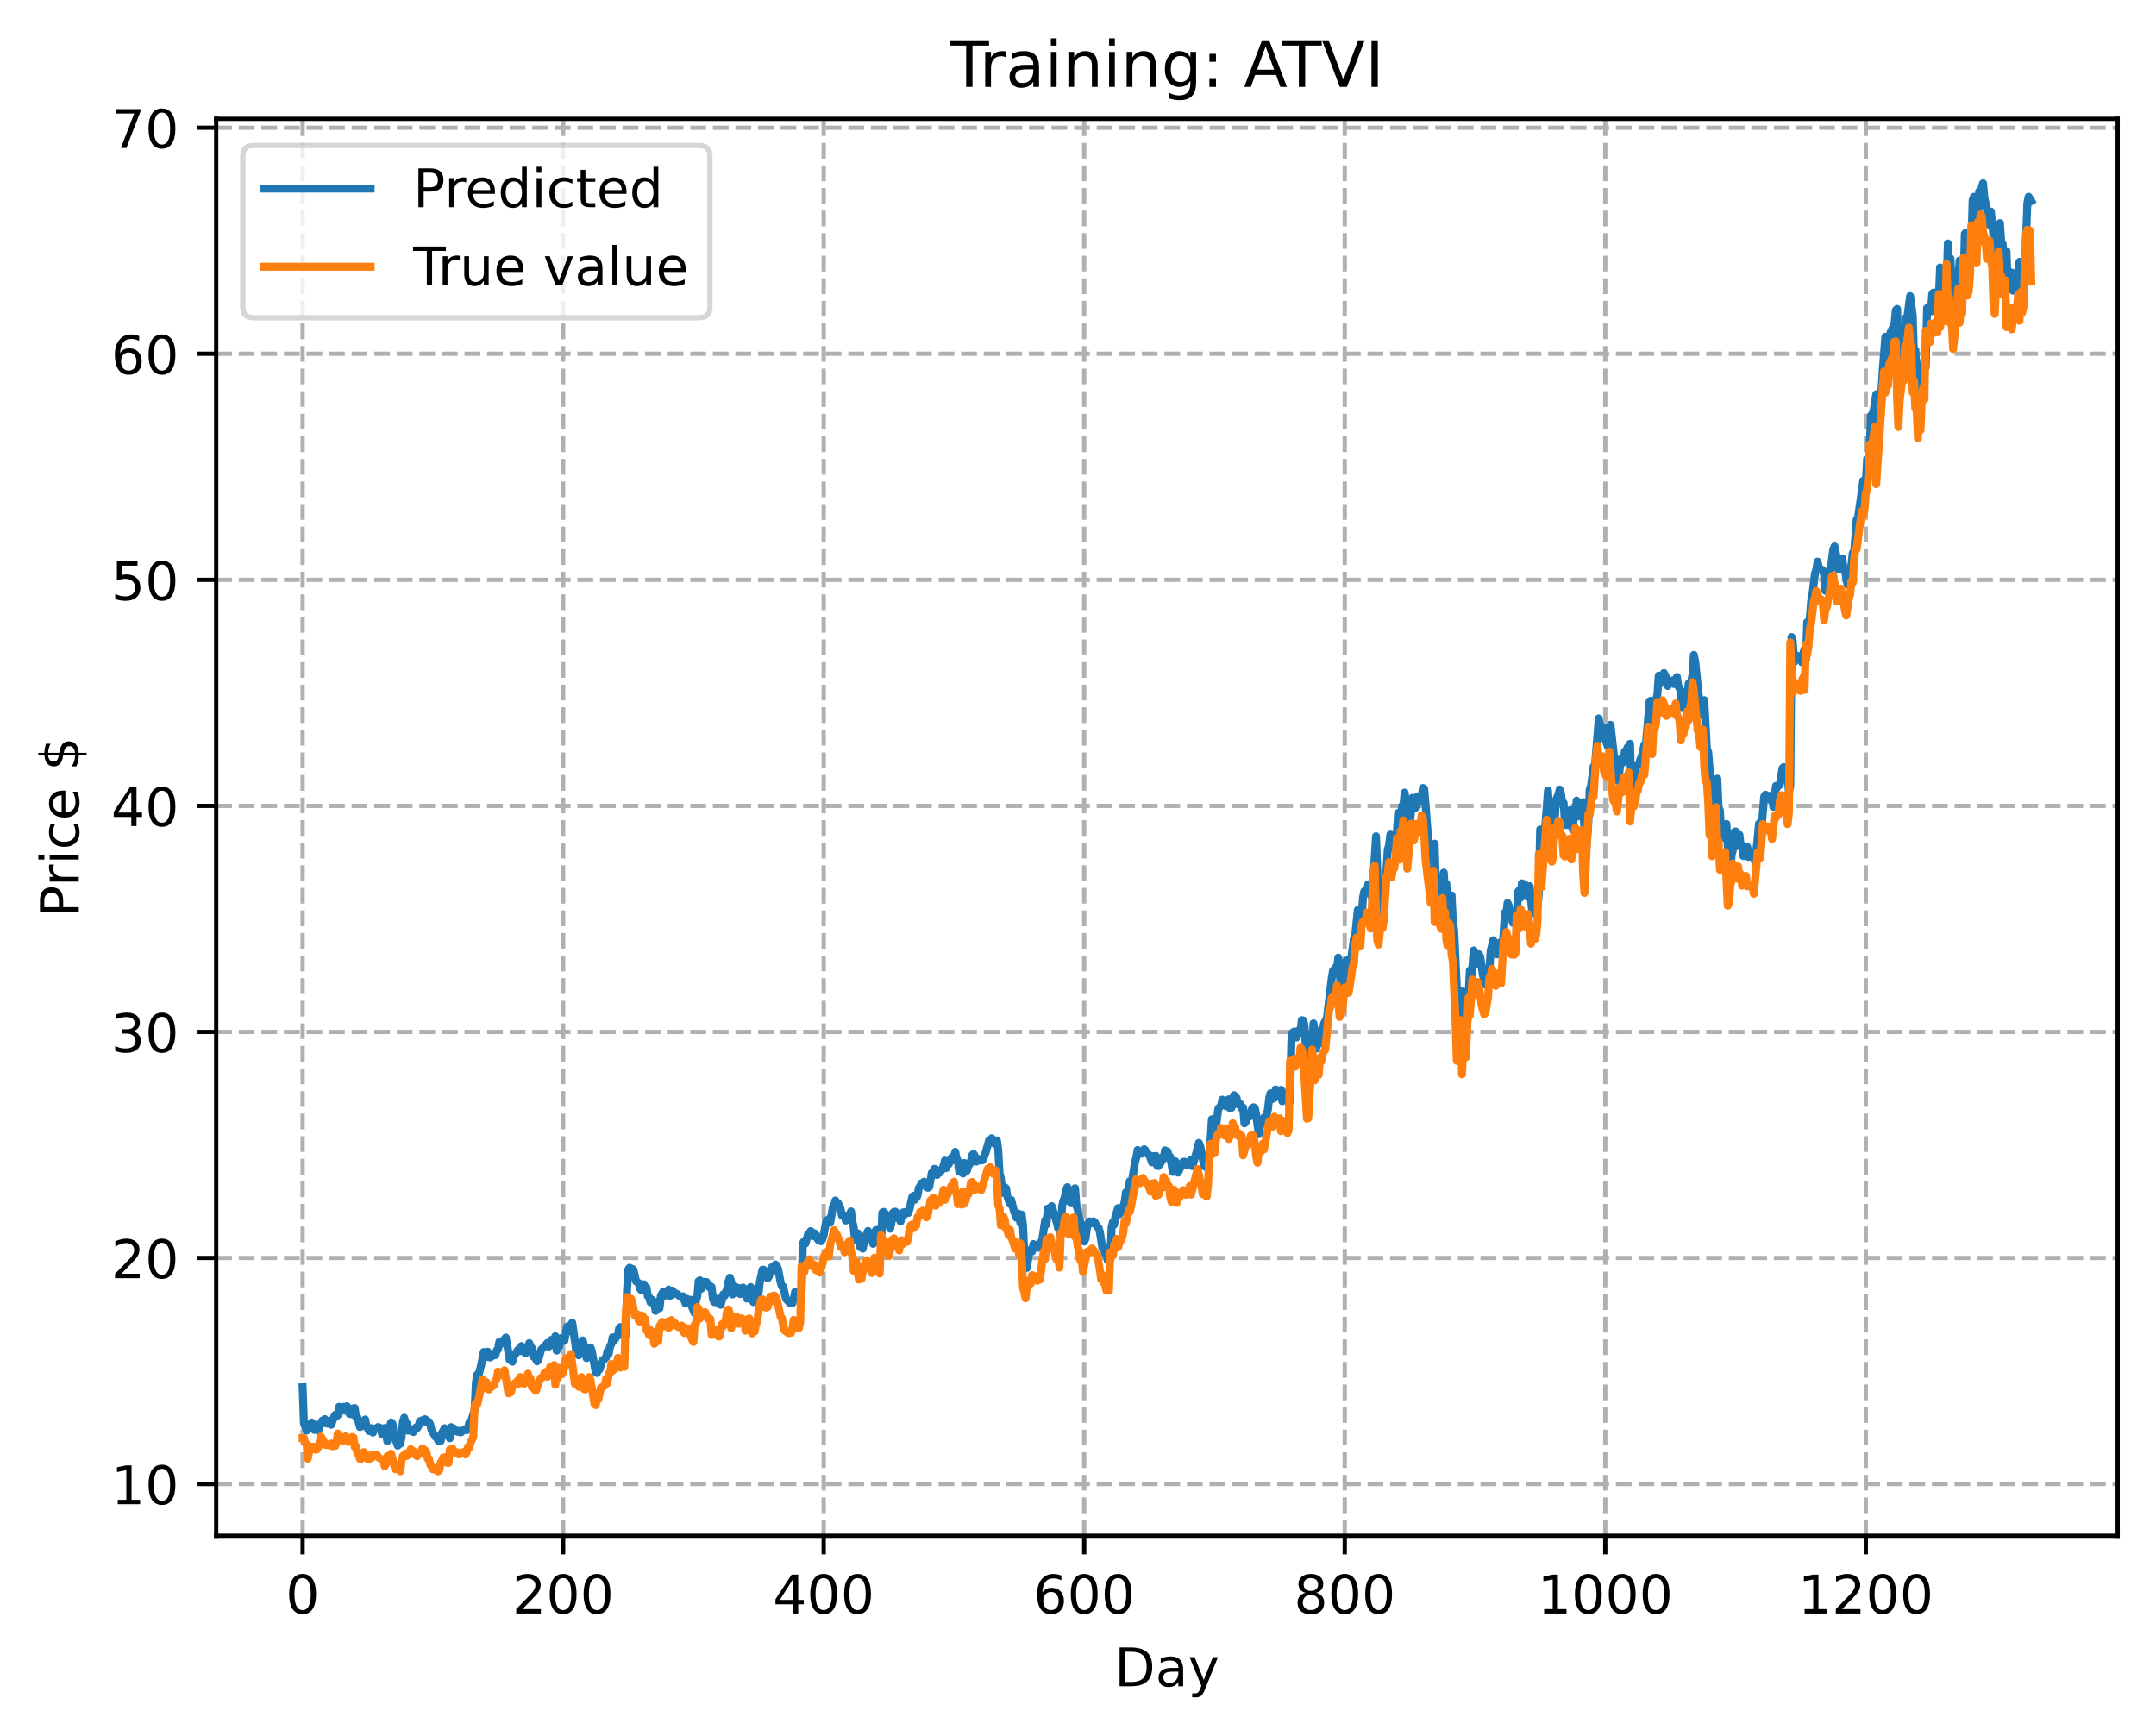 <?xml version="1.0" encoding="utf-8" standalone="no"?>
<!DOCTYPE svg PUBLIC "-//W3C//DTD SVG 1.1//EN"
  "http://www.w3.org/Graphics/SVG/1.1/DTD/svg11.dtd">
<!-- Created with matplotlib (https://matplotlib.org/) -->
<svg height="325.986pt" version="1.1" viewBox="0 0 404.923 325.986" width="404.923pt" xmlns="http://www.w3.org/2000/svg" xmlns:xlink="http://www.w3.org/1999/xlink">
 <defs>
  <style type="text/css">
*{stroke-linecap:butt;stroke-linejoin:round;}
  </style>
 </defs>
 <g id="figure_1">
  <g id="patch_1">
   <path d="M 0 325.986 
L 404.923 325.986 
L 404.923 0 
L 0 0 
z
" style="fill:#ffffff;"/>
  </g>
  <g id="axes_1">
   <g id="patch_2">
    <path d="M 40.603 288.43 
L 397.723 288.43 
L 397.723 22.318 
L 40.603 22.318 
z
" style="fill:#ffffff;"/>
   </g>
   <g id="matplotlib.axis_1">
    <g id="xtick_1">
     <g id="line2d_1">
      <path clip-path="url(#p64443769a8)" d="M 56.836 288.43 
L 56.836 22.318 
" style="fill:none;stroke:#b0b0b0;stroke-dasharray:2.96,1.28;stroke-dashoffset:0;stroke-width:0.8;"/>
     </g>
     <g id="line2d_2">
      <defs>
       <path d="M 0 0 
L 0 3.5 
" id="mb0ad00b20e" style="stroke:#000000;stroke-width:0.8;"/>
      </defs>
      <g>
       <use style="stroke:#000000;stroke-width:0.8;" x="56.836" xlink:href="#mb0ad00b20e" y="288.43"/>
      </g>
     </g>
     <g id="text_1">
      <!-- 0 -->
      <defs>
       <path d="M 31.781 66.406 
Q 24.172 66.406 20.328 58.906 
Q 16.5 51.422 16.5 36.375 
Q 16.5 21.391 20.328 13.891 
Q 24.172 6.391 31.781 6.391 
Q 39.453 6.391 43.281 13.891 
Q 47.125 21.391 47.125 36.375 
Q 47.125 51.422 43.281 58.906 
Q 39.453 66.406 31.781 66.406 
z
M 31.781 74.219 
Q 44.047 74.219 50.516 64.516 
Q 56.984 54.828 56.984 36.375 
Q 56.984 17.969 50.516 8.266 
Q 44.047 -1.422 31.781 -1.422 
Q 19.531 -1.422 13.062 8.266 
Q 6.594 17.969 6.594 36.375 
Q 6.594 54.828 13.062 64.516 
Q 19.531 74.219 31.781 74.219 
z
" id="DejaVuSans-48"/>
      </defs>
      <g transform="translate(53.655 303.029)scale(0.1 -0.1)">
       <use xlink:href="#DejaVuSans-48"/>
      </g>
     </g>
    </g>
    <g id="xtick_2">
     <g id="line2d_3">
      <path clip-path="url(#p64443769a8)" d="M 105.766 288.43 
L 105.766 22.318 
" style="fill:none;stroke:#b0b0b0;stroke-dasharray:2.96,1.28;stroke-dashoffset:0;stroke-width:0.8;"/>
     </g>
     <g id="line2d_4">
      <g>
       <use style="stroke:#000000;stroke-width:0.8;" x="105.766" xlink:href="#mb0ad00b20e" y="288.43"/>
      </g>
     </g>
     <g id="text_2">
      <!-- 200 -->
      <defs>
       <path d="M 19.188 8.297 
L 53.609 8.297 
L 53.609 0 
L 7.328 0 
L 7.328 8.297 
Q 12.938 14.109 22.625 23.891 
Q 32.328 33.688 34.812 36.531 
Q 39.547 41.844 41.422 45.531 
Q 43.312 49.219 43.312 52.781 
Q 43.312 58.594 39.234 62.25 
Q 35.156 65.922 28.609 65.922 
Q 23.969 65.922 18.812 64.312 
Q 13.672 62.703 7.812 59.422 
L 7.812 69.391 
Q 13.766 71.781 18.938 73 
Q 24.125 74.219 28.422 74.219 
Q 39.75 74.219 46.484 68.547 
Q 53.219 62.891 53.219 53.422 
Q 53.219 48.922 51.531 44.891 
Q 49.859 40.875 45.406 35.406 
Q 44.188 33.984 37.641 27.219 
Q 31.109 20.453 19.188 8.297 
z
" id="DejaVuSans-50"/>
      </defs>
      <g transform="translate(96.223 303.029)scale(0.1 -0.1)">
       <use xlink:href="#DejaVuSans-50"/>
       <use x="63.623" xlink:href="#DejaVuSans-48"/>
       <use x="127.246" xlink:href="#DejaVuSans-48"/>
      </g>
     </g>
    </g>
    <g id="xtick_3">
     <g id="line2d_5">
      <path clip-path="url(#p64443769a8)" d="M 154.697 288.43 
L 154.697 22.318 
" style="fill:none;stroke:#b0b0b0;stroke-dasharray:2.96,1.28;stroke-dashoffset:0;stroke-width:0.8;"/>
     </g>
     <g id="line2d_6">
      <g>
       <use style="stroke:#000000;stroke-width:0.8;" x="154.697" xlink:href="#mb0ad00b20e" y="288.43"/>
      </g>
     </g>
     <g id="text_3">
      <!-- 400 -->
      <defs>
       <path d="M 37.797 64.312 
L 12.891 25.391 
L 37.797 25.391 
z
M 35.203 72.906 
L 47.609 72.906 
L 47.609 25.391 
L 58.016 25.391 
L 58.016 17.188 
L 47.609 17.188 
L 47.609 0 
L 37.797 0 
L 37.797 17.188 
L 4.891 17.188 
L 4.891 26.703 
z
" id="DejaVuSans-52"/>
      </defs>
      <g transform="translate(145.153 303.029)scale(0.1 -0.1)">
       <use xlink:href="#DejaVuSans-52"/>
       <use x="63.623" xlink:href="#DejaVuSans-48"/>
       <use x="127.246" xlink:href="#DejaVuSans-48"/>
      </g>
     </g>
    </g>
    <g id="xtick_4">
     <g id="line2d_7">
      <path clip-path="url(#p64443769a8)" d="M 203.628 288.43 
L 203.628 22.318 
" style="fill:none;stroke:#b0b0b0;stroke-dasharray:2.96,1.28;stroke-dashoffset:0;stroke-width:0.8;"/>
     </g>
     <g id="line2d_8">
      <g>
       <use style="stroke:#000000;stroke-width:0.8;" x="203.628" xlink:href="#mb0ad00b20e" y="288.43"/>
      </g>
     </g>
     <g id="text_4">
      <!-- 600 -->
      <defs>
       <path d="M 33.016 40.375 
Q 26.375 40.375 22.484 35.828 
Q 18.609 31.297 18.609 23.391 
Q 18.609 15.531 22.484 10.953 
Q 26.375 6.391 33.016 6.391 
Q 39.656 6.391 43.531 10.953 
Q 47.406 15.531 47.406 23.391 
Q 47.406 31.297 43.531 35.828 
Q 39.656 40.375 33.016 40.375 
z
M 52.594 71.297 
L 52.594 62.312 
Q 48.875 64.062 45.094 64.984 
Q 41.312 65.922 37.594 65.922 
Q 27.828 65.922 22.672 59.328 
Q 17.531 52.734 16.797 39.406 
Q 19.672 43.656 24.016 45.922 
Q 28.375 48.188 33.594 48.188 
Q 44.578 48.188 50.953 41.516 
Q 57.328 34.859 57.328 23.391 
Q 57.328 12.156 50.688 5.359 
Q 44.047 -1.422 33.016 -1.422 
Q 20.359 -1.422 13.672 8.266 
Q 6.984 17.969 6.984 36.375 
Q 6.984 53.656 15.188 63.938 
Q 23.391 74.219 37.203 74.219 
Q 40.922 74.219 44.703 73.484 
Q 48.484 72.75 52.594 71.297 
z
" id="DejaVuSans-54"/>
      </defs>
      <g transform="translate(194.084 303.029)scale(0.1 -0.1)">
       <use xlink:href="#DejaVuSans-54"/>
       <use x="63.623" xlink:href="#DejaVuSans-48"/>
       <use x="127.246" xlink:href="#DejaVuSans-48"/>
      </g>
     </g>
    </g>
    <g id="xtick_5">
     <g id="line2d_9">
      <path clip-path="url(#p64443769a8)" d="M 252.558 288.43 
L 252.558 22.318 
" style="fill:none;stroke:#b0b0b0;stroke-dasharray:2.96,1.28;stroke-dashoffset:0;stroke-width:0.8;"/>
     </g>
     <g id="line2d_10">
      <g>
       <use style="stroke:#000000;stroke-width:0.8;" x="252.558" xlink:href="#mb0ad00b20e" y="288.43"/>
      </g>
     </g>
     <g id="text_5">
      <!-- 800 -->
      <defs>
       <path d="M 31.781 34.625 
Q 24.75 34.625 20.719 30.859 
Q 16.703 27.094 16.703 20.516 
Q 16.703 13.922 20.719 10.156 
Q 24.75 6.391 31.781 6.391 
Q 38.812 6.391 42.859 10.172 
Q 46.922 13.969 46.922 20.516 
Q 46.922 27.094 42.891 30.859 
Q 38.875 34.625 31.781 34.625 
z
M 21.922 38.812 
Q 15.578 40.375 12.031 44.719 
Q 8.5 49.078 8.5 55.328 
Q 8.5 64.062 14.719 69.141 
Q 20.953 74.219 31.781 74.219 
Q 42.672 74.219 48.875 69.141 
Q 55.078 64.062 55.078 55.328 
Q 55.078 49.078 51.531 44.719 
Q 48 40.375 41.703 38.812 
Q 48.828 37.156 52.797 32.312 
Q 56.781 27.484 56.781 20.516 
Q 56.781 9.906 50.312 4.234 
Q 43.844 -1.422 31.781 -1.422 
Q 19.734 -1.422 13.25 4.234 
Q 6.781 9.906 6.781 20.516 
Q 6.781 27.484 10.781 32.312 
Q 14.797 37.156 21.922 38.812 
z
M 18.312 54.391 
Q 18.312 48.734 21.844 45.562 
Q 25.391 42.391 31.781 42.391 
Q 38.141 42.391 41.719 45.562 
Q 45.312 48.734 45.312 54.391 
Q 45.312 60.062 41.719 63.234 
Q 38.141 66.406 31.781 66.406 
Q 25.391 66.406 21.844 63.234 
Q 18.312 60.062 18.312 54.391 
z
" id="DejaVuSans-56"/>
      </defs>
      <g transform="translate(243.015 303.029)scale(0.1 -0.1)">
       <use xlink:href="#DejaVuSans-56"/>
       <use x="63.623" xlink:href="#DejaVuSans-48"/>
       <use x="127.246" xlink:href="#DejaVuSans-48"/>
      </g>
     </g>
    </g>
    <g id="xtick_6">
     <g id="line2d_11">
      <path clip-path="url(#p64443769a8)" d="M 301.489 288.43 
L 301.489 22.318 
" style="fill:none;stroke:#b0b0b0;stroke-dasharray:2.96,1.28;stroke-dashoffset:0;stroke-width:0.8;"/>
     </g>
     <g id="line2d_12">
      <g>
       <use style="stroke:#000000;stroke-width:0.8;" x="301.489" xlink:href="#mb0ad00b20e" y="288.43"/>
      </g>
     </g>
     <g id="text_6">
      <!-- 1000 -->
      <defs>
       <path d="M 12.406 8.297 
L 28.516 8.297 
L 28.516 63.922 
L 10.984 60.406 
L 10.984 69.391 
L 28.422 72.906 
L 38.281 72.906 
L 38.281 8.297 
L 54.391 8.297 
L 54.391 0 
L 12.406 0 
z
" id="DejaVuSans-49"/>
      </defs>
      <g transform="translate(288.764 303.029)scale(0.1 -0.1)">
       <use xlink:href="#DejaVuSans-49"/>
       <use x="63.623" xlink:href="#DejaVuSans-48"/>
       <use x="127.246" xlink:href="#DejaVuSans-48"/>
       <use x="190.869" xlink:href="#DejaVuSans-48"/>
      </g>
     </g>
    </g>
    <g id="xtick_7">
     <g id="line2d_13">
      <path clip-path="url(#p64443769a8)" d="M 350.419 288.43 
L 350.419 22.318 
" style="fill:none;stroke:#b0b0b0;stroke-dasharray:2.96,1.28;stroke-dashoffset:0;stroke-width:0.8;"/>
     </g>
     <g id="line2d_14">
      <g>
       <use style="stroke:#000000;stroke-width:0.8;" x="350.419" xlink:href="#mb0ad00b20e" y="288.43"/>
      </g>
     </g>
     <g id="text_7">
      <!-- 1200 -->
      <g transform="translate(337.694 303.029)scale(0.1 -0.1)">
       <use xlink:href="#DejaVuSans-49"/>
       <use x="63.623" xlink:href="#DejaVuSans-50"/>
       <use x="127.246" xlink:href="#DejaVuSans-48"/>
       <use x="190.869" xlink:href="#DejaVuSans-48"/>
      </g>
     </g>
    </g>
    <g id="text_8">
     <!-- Day -->
     <defs>
      <path d="M 19.672 64.797 
L 19.672 8.109 
L 31.594 8.109 
Q 46.688 8.109 53.688 14.938 
Q 60.688 21.781 60.688 36.531 
Q 60.688 51.172 53.688 57.984 
Q 46.688 64.797 31.594 64.797 
z
M 9.812 72.906 
L 30.078 72.906 
Q 51.266 72.906 61.172 64.094 
Q 71.094 55.281 71.094 36.531 
Q 71.094 17.672 61.125 8.828 
Q 51.172 0 30.078 0 
L 9.812 0 
z
" id="DejaVuSans-68"/>
      <path d="M 34.281 27.484 
Q 23.391 27.484 19.188 25 
Q 14.984 22.516 14.984 16.5 
Q 14.984 11.719 18.141 8.906 
Q 21.297 6.109 26.703 6.109 
Q 34.188 6.109 38.703 11.406 
Q 43.219 16.703 43.219 25.484 
L 43.219 27.484 
z
M 52.203 31.203 
L 52.203 0 
L 43.219 0 
L 43.219 8.297 
Q 40.141 3.328 35.547 0.953 
Q 30.953 -1.422 24.312 -1.422 
Q 15.922 -1.422 10.953 3.297 
Q 6 8.016 6 15.922 
Q 6 25.141 12.172 29.828 
Q 18.359 34.516 30.609 34.516 
L 43.219 34.516 
L 43.219 35.406 
Q 43.219 41.609 39.141 45 
Q 35.062 48.391 27.688 48.391 
Q 23 48.391 18.547 47.266 
Q 14.109 46.141 10.016 43.891 
L 10.016 52.203 
Q 14.938 54.109 19.578 55.047 
Q 24.219 56 28.609 56 
Q 40.484 56 46.344 49.844 
Q 52.203 43.703 52.203 31.203 
z
" id="DejaVuSans-97"/>
      <path d="M 32.172 -5.078 
Q 28.375 -14.844 24.75 -17.812 
Q 21.141 -20.797 15.094 -20.797 
L 7.906 -20.797 
L 7.906 -13.281 
L 13.188 -13.281 
Q 16.891 -13.281 18.938 -11.516 
Q 21 -9.766 23.484 -3.219 
L 25.094 0.875 
L 2.984 54.688 
L 12.5 54.688 
L 29.594 11.922 
L 46.688 54.688 
L 56.203 54.688 
z
" id="DejaVuSans-121"/>
     </defs>
     <g transform="translate(209.29 316.707)scale(0.1 -0.1)">
      <use xlink:href="#DejaVuSans-68"/>
      <use x="77.002" xlink:href="#DejaVuSans-97"/>
      <use x="138.281" xlink:href="#DejaVuSans-121"/>
     </g>
    </g>
   </g>
   <g id="matplotlib.axis_2">
    <g id="ytick_1">
     <g id="line2d_15">
      <path clip-path="url(#p64443769a8)" d="M 40.603 278.712 
L 397.723 278.712 
" style="fill:none;stroke:#b0b0b0;stroke-dasharray:2.96,1.28;stroke-dashoffset:0;stroke-width:0.8;"/>
     </g>
     <g id="line2d_16">
      <defs>
       <path d="M 0 0 
L -3.5 0 
" id="mefed7b7bdc" style="stroke:#000000;stroke-width:0.8;"/>
      </defs>
      <g>
       <use style="stroke:#000000;stroke-width:0.8;" x="40.603" xlink:href="#mefed7b7bdc" y="278.712"/>
      </g>
     </g>
     <g id="text_9">
      <!-- 10 -->
      <g transform="translate(20.878 282.511)scale(0.1 -0.1)">
       <use xlink:href="#DejaVuSans-49"/>
       <use x="63.623" xlink:href="#DejaVuSans-48"/>
      </g>
     </g>
    </g>
    <g id="ytick_2">
     <g id="line2d_17">
      <path clip-path="url(#p64443769a8)" d="M 40.603 236.258 
L 397.723 236.258 
" style="fill:none;stroke:#b0b0b0;stroke-dasharray:2.96,1.28;stroke-dashoffset:0;stroke-width:0.8;"/>
     </g>
     <g id="line2d_18">
      <g>
       <use style="stroke:#000000;stroke-width:0.8;" x="40.603" xlink:href="#mefed7b7bdc" y="236.258"/>
      </g>
     </g>
     <g id="text_10">
      <!-- 20 -->
      <g transform="translate(20.878 240.057)scale(0.1 -0.1)">
       <use xlink:href="#DejaVuSans-50"/>
       <use x="63.623" xlink:href="#DejaVuSans-48"/>
      </g>
     </g>
    </g>
    <g id="ytick_3">
     <g id="line2d_19">
      <path clip-path="url(#p64443769a8)" d="M 40.603 193.805 
L 397.723 193.805 
" style="fill:none;stroke:#b0b0b0;stroke-dasharray:2.96,1.28;stroke-dashoffset:0;stroke-width:0.8;"/>
     </g>
     <g id="line2d_20">
      <g>
       <use style="stroke:#000000;stroke-width:0.8;" x="40.603" xlink:href="#mefed7b7bdc" y="193.805"/>
      </g>
     </g>
     <g id="text_11">
      <!-- 30 -->
      <defs>
       <path d="M 40.578 39.312 
Q 47.656 37.797 51.625 33 
Q 55.609 28.219 55.609 21.188 
Q 55.609 10.406 48.188 4.484 
Q 40.766 -1.422 27.094 -1.422 
Q 22.516 -1.422 17.656 -0.516 
Q 12.797 0.391 7.625 2.203 
L 7.625 11.719 
Q 11.719 9.328 16.594 8.109 
Q 21.484 6.891 26.812 6.891 
Q 36.078 6.891 40.938 10.547 
Q 45.797 14.203 45.797 21.188 
Q 45.797 27.641 41.281 31.266 
Q 36.766 34.906 28.719 34.906 
L 20.219 34.906 
L 20.219 43.016 
L 29.109 43.016 
Q 36.375 43.016 40.234 45.922 
Q 44.094 48.828 44.094 54.297 
Q 44.094 59.906 40.109 62.906 
Q 36.141 65.922 28.719 65.922 
Q 24.656 65.922 20.016 65.031 
Q 15.375 64.156 9.812 62.312 
L 9.812 71.094 
Q 15.438 72.656 20.344 73.438 
Q 25.25 74.219 29.594 74.219 
Q 40.828 74.219 47.359 69.109 
Q 53.906 64.016 53.906 55.328 
Q 53.906 49.266 50.438 45.094 
Q 46.969 40.922 40.578 39.312 
z
" id="DejaVuSans-51"/>
      </defs>
      <g transform="translate(20.878 197.604)scale(0.1 -0.1)">
       <use xlink:href="#DejaVuSans-51"/>
       <use x="63.623" xlink:href="#DejaVuSans-48"/>
      </g>
     </g>
    </g>
    <g id="ytick_4">
     <g id="line2d_21">
      <path clip-path="url(#p64443769a8)" d="M 40.603 151.351 
L 397.723 151.351 
" style="fill:none;stroke:#b0b0b0;stroke-dasharray:2.96,1.28;stroke-dashoffset:0;stroke-width:0.8;"/>
     </g>
     <g id="line2d_22">
      <g>
       <use style="stroke:#000000;stroke-width:0.8;" x="40.603" xlink:href="#mefed7b7bdc" y="151.351"/>
      </g>
     </g>
     <g id="text_12">
      <!-- 40 -->
      <g transform="translate(20.878 155.15)scale(0.1 -0.1)">
       <use xlink:href="#DejaVuSans-52"/>
       <use x="63.623" xlink:href="#DejaVuSans-48"/>
      </g>
     </g>
    </g>
    <g id="ytick_5">
     <g id="line2d_23">
      <path clip-path="url(#p64443769a8)" d="M 40.603 108.898 
L 397.723 108.898 
" style="fill:none;stroke:#b0b0b0;stroke-dasharray:2.96,1.28;stroke-dashoffset:0;stroke-width:0.8;"/>
     </g>
     <g id="line2d_24">
      <g>
       <use style="stroke:#000000;stroke-width:0.8;" x="40.603" xlink:href="#mefed7b7bdc" y="108.898"/>
      </g>
     </g>
     <g id="text_13">
      <!-- 50 -->
      <defs>
       <path d="M 10.797 72.906 
L 49.516 72.906 
L 49.516 64.594 
L 19.828 64.594 
L 19.828 46.734 
Q 21.969 47.469 24.109 47.828 
Q 26.266 48.188 28.422 48.188 
Q 40.625 48.188 47.75 41.5 
Q 54.891 34.812 54.891 23.391 
Q 54.891 11.625 47.562 5.094 
Q 40.234 -1.422 26.906 -1.422 
Q 22.312 -1.422 17.547 -0.641 
Q 12.797 0.141 7.719 1.703 
L 7.719 11.625 
Q 12.109 9.234 16.797 8.062 
Q 21.484 6.891 26.703 6.891 
Q 35.156 6.891 40.078 11.328 
Q 45.016 15.766 45.016 23.391 
Q 45.016 31 40.078 35.438 
Q 35.156 39.891 26.703 39.891 
Q 22.75 39.891 18.812 39.016 
Q 14.891 38.141 10.797 36.281 
z
" id="DejaVuSans-53"/>
      </defs>
      <g transform="translate(20.878 112.697)scale(0.1 -0.1)">
       <use xlink:href="#DejaVuSans-53"/>
       <use x="63.623" xlink:href="#DejaVuSans-48"/>
      </g>
     </g>
    </g>
    <g id="ytick_6">
     <g id="line2d_25">
      <path clip-path="url(#p64443769a8)" d="M 40.603 66.444 
L 397.723 66.444 
" style="fill:none;stroke:#b0b0b0;stroke-dasharray:2.96,1.28;stroke-dashoffset:0;stroke-width:0.8;"/>
     </g>
     <g id="line2d_26">
      <g>
       <use style="stroke:#000000;stroke-width:0.8;" x="40.603" xlink:href="#mefed7b7bdc" y="66.444"/>
      </g>
     </g>
     <g id="text_14">
      <!-- 60 -->
      <g transform="translate(20.878 70.243)scale(0.1 -0.1)">
       <use xlink:href="#DejaVuSans-54"/>
       <use x="63.623" xlink:href="#DejaVuSans-48"/>
      </g>
     </g>
    </g>
    <g id="ytick_7">
     <g id="line2d_27">
      <path clip-path="url(#p64443769a8)" d="M 40.603 23.991 
L 397.723 23.991 
" style="fill:none;stroke:#b0b0b0;stroke-dasharray:2.96,1.28;stroke-dashoffset:0;stroke-width:0.8;"/>
     </g>
     <g id="line2d_28">
      <g>
       <use style="stroke:#000000;stroke-width:0.8;" x="40.603" xlink:href="#mefed7b7bdc" y="23.991"/>
      </g>
     </g>
     <g id="text_15">
      <!-- 70 -->
      <defs>
       <path d="M 8.203 72.906 
L 55.078 72.906 
L 55.078 68.703 
L 28.609 0 
L 18.312 0 
L 43.219 64.594 
L 8.203 64.594 
z
" id="DejaVuSans-55"/>
      </defs>
      <g transform="translate(20.878 27.79)scale(0.1 -0.1)">
       <use xlink:href="#DejaVuSans-55"/>
       <use x="63.623" xlink:href="#DejaVuSans-48"/>
      </g>
     </g>
    </g>
    <g id="text_16">
     <!-- Price $ -->
     <defs>
      <path d="M 19.672 64.797 
L 19.672 37.406 
L 32.078 37.406 
Q 38.969 37.406 42.719 40.969 
Q 46.484 44.531 46.484 51.125 
Q 46.484 57.672 42.719 61.234 
Q 38.969 64.797 32.078 64.797 
z
M 9.812 72.906 
L 32.078 72.906 
Q 44.344 72.906 50.609 67.359 
Q 56.891 61.812 56.891 51.125 
Q 56.891 40.328 50.609 34.812 
Q 44.344 29.297 32.078 29.297 
L 19.672 29.297 
L 19.672 0 
L 9.812 0 
z
" id="DejaVuSans-80"/>
      <path d="M 41.109 46.297 
Q 39.594 47.172 37.812 47.578 
Q 36.031 48 33.891 48 
Q 26.266 48 22.188 43.047 
Q 18.109 38.094 18.109 28.812 
L 18.109 0 
L 9.078 0 
L 9.078 54.688 
L 18.109 54.688 
L 18.109 46.188 
Q 20.953 51.172 25.484 53.578 
Q 30.031 56 36.531 56 
Q 37.453 56 38.578 55.875 
Q 39.703 55.766 41.062 55.516 
z
" id="DejaVuSans-114"/>
      <path d="M 9.422 54.688 
L 18.406 54.688 
L 18.406 0 
L 9.422 0 
z
M 9.422 75.984 
L 18.406 75.984 
L 18.406 64.594 
L 9.422 64.594 
z
" id="DejaVuSans-105"/>
      <path d="M 48.781 52.594 
L 48.781 44.188 
Q 44.969 46.297 41.141 47.344 
Q 37.312 48.391 33.406 48.391 
Q 24.656 48.391 19.812 42.844 
Q 14.984 37.312 14.984 27.297 
Q 14.984 17.281 19.812 11.734 
Q 24.656 6.203 33.406 6.203 
Q 37.312 6.203 41.141 7.25 
Q 44.969 8.297 48.781 10.406 
L 48.781 2.094 
Q 45.016 0.344 40.984 -0.531 
Q 36.969 -1.422 32.422 -1.422 
Q 20.062 -1.422 12.781 6.344 
Q 5.516 14.109 5.516 27.297 
Q 5.516 40.672 12.859 48.328 
Q 20.219 56 33.016 56 
Q 37.156 56 41.109 55.141 
Q 45.062 54.297 48.781 52.594 
z
" id="DejaVuSans-99"/>
      <path d="M 56.203 29.594 
L 56.203 25.203 
L 14.891 25.203 
Q 15.484 15.922 20.484 11.062 
Q 25.484 6.203 34.422 6.203 
Q 39.594 6.203 44.453 7.469 
Q 49.312 8.734 54.109 11.281 
L 54.109 2.781 
Q 49.266 0.734 44.188 -0.344 
Q 39.109 -1.422 33.891 -1.422 
Q 20.797 -1.422 13.156 6.188 
Q 5.516 13.812 5.516 26.812 
Q 5.516 40.234 12.766 48.109 
Q 20.016 56 32.328 56 
Q 43.359 56 49.781 48.891 
Q 56.203 41.797 56.203 29.594 
z
M 47.219 32.234 
Q 47.125 39.594 43.094 43.984 
Q 39.062 48.391 32.422 48.391 
Q 24.906 48.391 20.391 44.141 
Q 15.875 39.891 15.188 32.172 
z
" id="DejaVuSans-101"/>
      <path id="DejaVuSans-32"/>
      <path d="M 33.797 -14.703 
L 28.906 -14.703 
L 28.859 0 
Q 23.734 0.094 18.609 1.188 
Q 13.484 2.297 8.297 4.5 
L 8.297 13.281 
Q 13.281 10.156 18.375 8.562 
Q 23.484 6.984 28.906 6.938 
L 28.906 29.203 
Q 18.109 30.953 13.203 35.156 
Q 8.297 39.359 8.297 46.688 
Q 8.297 54.641 13.625 59.219 
Q 18.953 63.812 28.906 64.5 
L 28.906 75.984 
L 33.797 75.984 
L 33.797 64.656 
Q 38.328 64.453 42.578 63.688 
Q 46.828 62.938 50.875 61.625 
L 50.875 53.078 
Q 46.828 55.125 42.547 56.25 
Q 38.281 57.375 33.797 57.562 
L 33.797 36.719 
Q 44.875 35.016 50.094 30.609 
Q 55.328 26.219 55.328 18.609 
Q 55.328 10.359 49.781 5.594 
Q 44.234 0.828 33.797 0.094 
z
M 28.906 37.594 
L 28.906 57.625 
Q 23.25 56.984 20.266 54.391 
Q 17.281 51.812 17.281 47.516 
Q 17.281 43.312 20.031 40.969 
Q 22.797 38.625 28.906 37.594 
z
M 33.797 28.219 
L 33.797 7.078 
Q 39.984 7.906 43.141 10.594 
Q 46.297 13.281 46.297 17.672 
Q 46.297 21.969 43.281 24.5 
Q 40.281 27.047 33.797 28.219 
z
" id="DejaVuSans-36"/>
     </defs>
     <g transform="translate(14.798 172.342)rotate(-90)scale(0.1 -0.1)">
      <use xlink:href="#DejaVuSans-80"/>
      <use x="58.553" xlink:href="#DejaVuSans-114"/>
      <use x="99.666" xlink:href="#DejaVuSans-105"/>
      <use x="127.449" xlink:href="#DejaVuSans-99"/>
      <use x="182.43" xlink:href="#DejaVuSans-101"/>
      <use x="243.953" xlink:href="#DejaVuSans-32"/>
      <use x="275.74" xlink:href="#DejaVuSans-36"/>
     </g>
    </g>
   </g>
   <g id="line2d_29">
    <path clip-path="url(#p64443769a8)" d="M 56.836 260.546 
L 57.081 267.292 
L 57.57 268.696 
L 57.814 267.764 
L 58.059 268.204 
L 58.304 267.509 
L 58.548 267.167 
L 59.038 268.558 
L 59.282 267.576 
L 59.772 268.705 
L 60.016 267.883 
L 60.261 267.499 
L 60.506 266.835 
L 60.75 267.3 
L 60.995 266.519 
L 61.484 267.373 
L 61.729 266.867 
L 61.974 267.129 
L 62.218 267.579 
L 62.708 266.181 
L 62.952 265.727 
L 63.197 265.998 
L 63.441 265.803 
L 63.686 264.217 
L 63.931 265.056 
L 64.175 264.405 
L 64.42 264.223 
L 64.665 264.938 
L 65.154 264.114 
L 65.399 264.41 
L 65.643 265.545 
L 65.888 265.594 
L 66.377 264.5 
L 66.622 264.447 
L 66.867 266.167 
L 67.111 266.17 
L 67.601 268.01 
L 67.845 267.825 
L 68.09 267.827 
L 68.335 267.563 
L 68.579 266.595 
L 68.824 267.792 
L 69.313 268.768 
L 69.802 268.217 
L 70.047 269.055 
L 70.292 268.502 
L 71.026 268.009 
L 71.27 268.102 
L 71.515 268.347 
L 71.76 269.395 
L 72.004 269.087 
L 72.249 268.197 
L 72.494 269.127 
L 72.738 270.669 
L 73.228 267.779 
L 73.472 267.155 
L 73.717 267.382 
L 73.962 269.34 
L 74.696 271.506 
L 74.94 271.171 
L 75.185 271.152 
L 75.429 269.865 
L 75.674 267.019 
L 75.919 266.266 
L 76.163 267.189 
L 76.408 267.352 
L 76.653 268.697 
L 76.897 268.506 
L 77.142 268.724 
L 77.387 268.418 
L 77.631 268.953 
L 78.121 268.094 
L 78.365 268.197 
L 78.61 267.792 
L 78.855 266.901 
L 79.099 267.093 
L 79.344 266.728 
L 79.589 266.723 
L 79.833 266.545 
L 80.078 267.107 
L 80.567 267.048 
L 80.812 267.587 
L 81.056 268.633 
L 81.79 269.855 
L 82.035 269.851 
L 82.28 270.545 
L 82.524 270.688 
L 82.769 270.628 
L 83.014 269.141 
L 83.503 268.235 
L 83.748 268.461 
L 84.237 269.807 
L 84.482 270.124 
L 84.726 268.032 
L 84.971 268.267 
L 85.216 268.264 
L 85.46 268.695 
L 85.95 268.894 
L 86.194 268.72 
L 86.439 269.011 
L 86.684 268.947 
L 86.928 268.639 
L 87.417 268.434 
L 87.662 268.609 
L 87.907 268.157 
L 88.151 267.177 
L 88.396 267.166 
L 89.13 264.934 
L 89.375 259.704 
L 89.619 258.174 
L 89.864 258.346 
L 90.353 256.431 
L 90.843 253.929 
L 91.087 254.805 
L 91.332 254.888 
L 91.577 253.86 
L 91.821 254.287 
L 92.066 254.949 
L 92.8 254.391 
L 93.044 254.515 
L 93.289 253.627 
L 93.534 253.438 
L 93.778 252.018 
L 94.268 252.335 
L 94.512 252.061 
L 94.757 251.492 
L 95.002 251.208 
L 95.736 255.414 
L 95.98 254.969 
L 96.225 255.753 
L 96.47 254.829 
L 97.204 253.651 
L 97.448 253.385 
L 97.693 253.759 
L 97.938 252.808 
L 98.182 253.486 
L 98.427 253.697 
L 98.672 254.185 
L 98.916 253.318 
L 99.161 253.177 
L 99.405 252.256 
L 99.65 252.884 
L 99.895 253.152 
L 100.139 254.755 
L 100.384 254.45 
L 100.629 255.266 
L 100.873 255.667 
L 101.118 255.336 
L 101.607 253.553 
L 102.831 252.217 
L 103.075 252.908 
L 103.32 252.701 
L 103.565 251.643 
L 103.809 252.201 
L 104.054 252.187 
L 104.299 250.963 
L 104.543 253.66 
L 104.788 251.912 
L 105.032 252.862 
L 105.277 251.339 
L 105.522 251.92 
L 106.011 251.792 
L 106.5 249.165 
L 106.745 250.016 
L 106.99 249.054 
L 107.479 248.434 
L 108.213 253.613 
L 108.458 253.412 
L 108.702 254.541 
L 109.192 252.582 
L 109.436 251.748 
L 109.681 252.646 
L 110.17 255.061 
L 110.415 253.966 
L 110.66 253.707 
L 110.904 253.094 
L 111.149 253.766 
L 111.883 257.741 
L 112.127 257.862 
L 112.372 256.648 
L 112.617 257.195 
L 113.106 255.48 
L 113.351 255.417 
L 113.84 254.933 
L 114.085 253.781 
L 114.329 254.254 
L 114.574 252.825 
L 114.819 252.468 
L 115.063 251.163 
L 115.308 251.754 
L 116.042 250.729 
L 116.287 249.442 
L 116.531 249.241 
L 116.776 250.734 
L 117.02 250.679 
L 117.265 249.914 
L 117.51 250.749 
L 117.754 242.551 
L 117.999 238.438 
L 118.244 238.096 
L 118.488 238.848 
L 118.733 238.295 
L 118.978 238.499 
L 119.467 240.659 
L 119.956 240.998 
L 120.201 242.02 
L 120.446 242.294 
L 120.69 241.229 
L 120.935 241.204 
L 121.18 242.177 
L 121.424 241.804 
L 121.669 243.423 
L 121.914 243.646 
L 122.158 244.571 
L 122.403 244.086 
L 122.648 244.344 
L 122.892 244.94 
L 123.137 246.201 
L 123.381 245.769 
L 123.626 244.438 
L 123.871 245.696 
L 124.115 243.376 
L 124.605 242.541 
L 124.849 243.346 
L 125.094 243.266 
L 125.339 242.559 
L 125.583 242.207 
L 125.828 243.382 
L 126.073 243.248 
L 126.317 242.412 
L 126.562 242.94 
L 126.807 242.895 
L 127.051 242.974 
L 127.785 243.536 
L 128.03 243.655 
L 128.275 243.474 
L 128.764 244.843 
L 129.008 243.936 
L 129.498 244.76 
L 129.742 244.118 
L 129.987 245.503 
L 130.476 246.641 
L 130.721 244.158 
L 130.966 243.506 
L 131.21 240.623 
L 131.455 240.46 
L 131.7 242.041 
L 131.944 241.001 
L 132.189 240.769 
L 132.434 241.221 
L 132.678 240.775 
L 133.168 241.725 
L 133.412 241.538 
L 133.657 241.741 
L 133.902 244.014 
L 134.146 244.54 
L 134.391 244.568 
L 134.88 243.899 
L 135.125 244.949 
L 135.369 245.059 
L 135.859 243.076 
L 136.103 243.363 
L 136.593 241.93 
L 136.837 240.623 
L 137.082 239.968 
L 137.327 240.709 
L 137.571 243.122 
L 138.061 241.627 
L 138.305 242.187 
L 138.55 241.849 
L 138.795 242.897 
L 139.039 243.051 
L 139.529 241.817 
L 139.773 242.675 
L 140.018 242.122 
L 140.263 243.89 
L 140.752 242.051 
L 140.996 241.733 
L 141.486 244.536 
L 141.975 244.461 
L 142.22 243.465 
L 142.464 242.977 
L 142.709 240.781 
L 143.198 238.482 
L 143.443 238.481 
L 143.688 238.825 
L 143.932 239.745 
L 144.177 240.089 
L 144.422 239.733 
L 144.911 238.033 
L 145.156 238.656 
L 145.4 237.84 
L 145.645 237.492 
L 145.89 237.719 
L 146.134 238.341 
L 146.624 240.916 
L 146.868 241.618 
L 147.113 241.667 
L 147.602 243.913 
L 148.336 244.717 
L 148.581 244.65 
L 148.825 244.753 
L 149.07 243.987 
L 149.315 242.661 
L 149.559 242.818 
L 149.804 242.716 
L 150.049 243.444 
L 150.293 243.604 
L 150.538 242.844 
L 150.783 233.534 
L 151.027 233.115 
L 151.272 233.545 
L 151.761 231.782 
L 152.006 231.689 
L 152.251 231.213 
L 152.495 231.941 
L 152.74 232.177 
L 152.984 231.617 
L 153.229 231.911 
L 153.474 232.592 
L 153.718 232.914 
L 153.963 232.534 
L 154.208 233.119 
L 154.452 232.685 
L 154.697 231.934 
L 155.186 229.232 
L 155.431 229.337 
L 155.676 228.937 
L 155.92 229.63 
L 156.41 226.783 
L 156.654 226.371 
L 156.899 225.47 
L 157.144 225.914 
L 157.388 225.965 
L 157.878 227.084 
L 158.122 228.264 
L 158.367 228.209 
L 158.612 228.275 
L 158.856 229.234 
L 159.101 228.726 
L 159.345 228.598 
L 159.835 227.524 
L 160.079 229.411 
L 160.324 230.377 
L 160.569 232.952 
L 161.058 231.622 
L 161.547 234.24 
L 161.792 233.842 
L 162.037 234.522 
L 162.526 232.116 
L 162.771 231.873 
L 163.015 231.197 
L 163.26 232.187 
L 163.505 232.323 
L 163.749 232.81 
L 163.994 233.613 
L 164.483 231.069 
L 164.728 230.984 
L 164.972 231.326 
L 165.217 233.231 
L 165.462 234.002 
L 165.706 227.765 
L 165.951 227.606 
L 166.196 227.869 
L 166.685 228.911 
L 167.174 230.765 
L 167.419 229.637 
L 167.664 227.838 
L 167.908 227.604 
L 168.153 227.573 
L 168.398 228.723 
L 168.642 228.394 
L 168.887 228.383 
L 169.132 229.418 
L 169.376 228.013 
L 169.621 227.701 
L 169.866 228.125 
L 170.11 227.605 
L 170.6 227.8 
L 170.844 226.959 
L 171.333 224.79 
L 171.578 224.578 
L 171.823 225.315 
L 172.312 224.583 
L 172.557 223.121 
L 172.801 222.845 
L 173.046 222.247 
L 173.291 222.245 
L 173.535 221.939 
L 173.78 222.631 
L 174.025 222.189 
L 174.269 223.076 
L 174.514 222.93 
L 175.003 220.283 
L 175.248 220.148 
L 175.493 219.529 
L 175.737 219.615 
L 175.982 220.676 
L 176.227 220.051 
L 176.471 220.268 
L 176.96 219.572 
L 177.205 218.965 
L 177.45 217.975 
L 177.694 219.389 
L 177.939 218.317 
L 178.184 218.642 
L 178.428 218.207 
L 178.673 217.504 
L 178.918 217.209 
L 179.162 217.899 
L 179.407 216.332 
L 179.652 217.577 
L 179.896 218.016 
L 180.141 219.996 
L 180.386 220.117 
L 180.63 219.61 
L 180.875 220.397 
L 181.12 218.42 
L 181.364 220.086 
L 181.609 219.847 
L 181.854 218.933 
L 182.098 218.704 
L 182.343 218.08 
L 182.588 216.953 
L 182.832 216.714 
L 183.077 217.051 
L 183.321 218.181 
L 183.566 218.055 
L 183.811 217.688 
L 184.055 217.687 
L 184.3 217.947 
L 184.545 217.896 
L 185.034 216.716 
L 185.768 214.176 
L 186.013 214.638 
L 186.257 213.778 
L 186.747 214.777 
L 187.236 214.178 
L 187.481 215.941 
L 187.725 220.357 
L 187.97 221.274 
L 188.215 224.038 
L 188.704 222.971 
L 188.948 223.184 
L 189.193 224.741 
L 189.682 226.116 
L 189.927 225.384 
L 190.416 227.413 
L 190.906 228.713 
L 191.15 227.903 
L 191.395 228.006 
L 191.64 229.695 
L 191.884 228.117 
L 192.129 230.067 
L 192.374 235.321 
L 192.863 238.136 
L 193.352 234.82 
L 193.597 235.123 
L 193.842 235.038 
L 194.086 233.66 
L 194.331 234.192 
L 194.575 234.272 
L 194.82 234.001 
L 195.065 234.348 
L 195.309 233.426 
L 195.554 234.099 
L 196.288 229.194 
L 196.533 229.959 
L 196.777 226.996 
L 197.022 227.457 
L 197.267 227.558 
L 197.511 226.52 
L 198.49 229.632 
L 198.735 230.719 
L 198.979 230.484 
L 199.224 232.064 
L 199.469 226.556 
L 199.713 225.484 
L 199.958 224.984 
L 200.203 223.6 
L 200.447 222.97 
L 200.692 223.407 
L 200.936 225.688 
L 201.181 225.99 
L 201.915 223.171 
L 202.16 226.49 
L 202.404 227.079 
L 202.649 228.71 
L 202.894 229.432 
L 203.138 231.066 
L 203.383 230.959 
L 203.628 233.174 
L 203.872 232.673 
L 204.117 230.738 
L 204.362 229.768 
L 204.606 229.399 
L 204.851 229.793 
L 205.34 229.378 
L 205.585 229.527 
L 206.074 230.386 
L 206.319 230.589 
L 206.563 231.386 
L 207.053 234.483 
L 207.297 234.111 
L 207.542 235.424 
L 207.787 235.493 
L 208.031 236.713 
L 208.276 235.448 
L 208.521 236.604 
L 208.765 230.616 
L 209.01 229.539 
L 209.255 230.001 
L 209.499 228.397 
L 209.989 226.901 
L 210.233 228.048 
L 210.723 227.324 
L 211.212 225.762 
L 211.457 223.94 
L 211.701 224.152 
L 212.191 221.845 
L 212.435 221.911 
L 212.68 221.28 
L 213.169 218.257 
L 213.414 217.435 
L 213.658 215.985 
L 214.392 216.677 
L 214.637 216.419 
L 214.882 215.847 
L 215.126 216.063 
L 215.371 216.597 
L 215.86 216.951 
L 216.35 218.308 
L 216.594 217.122 
L 216.839 217.76 
L 217.084 217.09 
L 217.328 218.924 
L 217.573 218.995 
L 218.062 218.307 
L 218.307 217.378 
L 218.551 217.643 
L 218.796 216.053 
L 219.041 217.106 
L 219.285 216.266 
L 219.53 217.23 
L 219.775 217.261 
L 220.264 220.094 
L 220.753 218.107 
L 221.243 220.232 
L 222.221 218.209 
L 222.466 218.18 
L 222.955 218.835 
L 223.2 218.586 
L 223.445 218.593 
L 223.689 217.769 
L 223.934 219.012 
L 224.668 216.581 
L 225.157 214.646 
L 225.402 215.23 
L 225.891 217.642 
L 226.136 219.038 
L 226.625 217.733 
L 226.87 219.604 
L 227.114 218.024 
L 227.604 210.212 
L 227.848 211.455 
L 228.093 211.797 
L 228.338 211.731 
L 228.827 208.199 
L 229.316 207.693 
L 229.561 206.526 
L 230.295 207.768 
L 230.539 206.722 
L 230.784 206.462 
L 231.029 208.163 
L 231.273 208.055 
L 231.518 207.443 
L 231.763 205.676 
L 232.007 206.398 
L 232.252 206.209 
L 232.497 207.405 
L 232.986 207.386 
L 233.231 208.191 
L 233.475 208.024 
L 233.72 210.983 
L 233.965 210.723 
L 234.454 209.377 
L 234.699 209.704 
L 235.188 208.118 
L 235.433 207.955 
L 235.677 208.129 
L 235.922 209.391 
L 236.411 213.014 
L 236.656 211.194 
L 236.9 211.213 
L 237.145 210.714 
L 237.39 209.887 
L 237.634 210.564 
L 238.124 208.408 
L 238.368 206.235 
L 238.613 205.338 
L 238.858 206.446 
L 239.102 206.05 
L 239.347 206.226 
L 239.592 204.616 
L 239.836 204.831 
L 240.081 205.558 
L 240.326 205.591 
L 240.57 204.691 
L 240.815 206.815 
L 241.06 206.566 
L 241.304 205.685 
L 241.549 205.226 
L 242.038 207.248 
L 242.283 206.776 
L 242.527 195.694 
L 242.772 193.933 
L 243.017 193.76 
L 243.261 193.727 
L 243.506 194.853 
L 243.995 193.471 
L 244.24 193.877 
L 244.485 191.6 
L 244.729 191.645 
L 244.974 192.379 
L 245.708 203.696 
L 245.953 204.356 
L 246.687 192.203 
L 246.931 193.74 
L 247.176 196.963 
L 247.665 194.223 
L 247.91 195.961 
L 248.155 193.497 
L 248.399 193.669 
L 248.644 192.3 
L 248.888 191.793 
L 249.133 191.812 
L 250.112 183.729 
L 250.356 182.281 
L 250.601 182.489 
L 250.846 181.701 
L 251.09 182.027 
L 251.335 179.847 
L 251.824 185.27 
L 252.314 184.765 
L 252.803 180.503 
L 253.292 180.261 
L 253.537 181.035 
L 253.782 179.977 
L 254.271 176.364 
L 254.515 175.692 
L 255.005 170.916 
L 255.249 172.163 
L 255.494 172.066 
L 255.739 172.166 
L 255.983 168.582 
L 256.228 167.389 
L 256.473 167.336 
L 256.717 167.697 
L 256.962 166.084 
L 257.696 168.793 
L 258.43 157.058 
L 258.919 170.387 
L 259.164 171.521 
L 259.653 167.278 
L 259.898 168.559 
L 260.143 167.629 
L 260.632 159.596 
L 260.876 158.755 
L 261.121 156.749 
L 261.366 157.175 
L 261.61 159.244 
L 261.855 158.059 
L 262.1 157.812 
L 262.344 156.356 
L 262.589 152.686 
L 262.834 152.795 
L 263.078 155.533 
L 263.323 151.366 
L 263.568 151.321 
L 263.812 148.854 
L 264.057 151.202 
L 264.302 152.359 
L 264.546 156.933 
L 265.28 149.833 
L 265.525 150.39 
L 265.77 151.779 
L 266.014 151.153 
L 266.259 149.565 
L 266.503 150.613 
L 266.993 149.943 
L 267.237 147.989 
L 267.482 148.153 
L 267.727 150.98 
L 268.216 157.53 
L 268.705 161.443 
L 268.95 163.546 
L 269.195 161.812 
L 269.439 158.453 
L 269.684 166.169 
L 269.929 165.098 
L 270.173 167.005 
L 270.418 166.49 
L 270.663 167.658 
L 270.907 168.213 
L 271.152 163.887 
L 271.397 167.581 
L 271.641 165.969 
L 271.886 170.198 
L 272.131 171.744 
L 272.375 168.286 
L 272.62 168.167 
L 272.864 172.967 
L 273.109 174.761 
L 273.598 185.281 
L 273.843 192.482 
L 274.088 193.104 
L 274.332 188.513 
L 274.577 186.123 
L 274.822 194.129 
L 275.066 191.045 
L 275.311 190.845 
L 275.556 192.595 
L 276.045 182.275 
L 276.29 184.472 
L 276.779 178.503 
L 277.024 179.83 
L 277.513 181.107 
L 277.758 179.222 
L 278.002 179.654 
L 278.491 183.079 
L 278.981 184.948 
L 279.225 184.505 
L 279.715 182.189 
L 279.959 178.608 
L 280.449 176.586 
L 280.693 177.284 
L 280.938 178.645 
L 281.183 179.24 
L 281.427 177.497 
L 281.672 177.04 
L 281.917 178.385 
L 282.161 178.887 
L 282.651 171.39 
L 282.895 171.639 
L 283.14 169.585 
L 283.385 170.118 
L 283.629 171.969 
L 283.874 171.414 
L 284.118 173.314 
L 284.363 171.539 
L 284.608 173.253 
L 284.852 173.539 
L 285.097 167.518 
L 285.342 167.172 
L 285.586 168.599 
L 285.831 165.893 
L 286.076 166.19 
L 286.32 166.057 
L 286.565 166.445 
L 286.81 168.398 
L 287.054 167.652 
L 287.299 166.435 
L 287.788 171.505 
L 288.033 169.498 
L 288.278 168.635 
L 288.522 170.524 
L 288.767 170.36 
L 289.012 167.689 
L 289.256 155.787 
L 289.501 157.188 
L 289.746 160.317 
L 289.99 158.19 
L 290.724 148.476 
L 290.969 152.509 
L 291.213 151.781 
L 291.458 154.564 
L 291.703 155.837 
L 291.947 155.219 
L 292.192 150.356 
L 292.681 149.24 
L 292.926 148.289 
L 293.171 149.012 
L 293.415 150.885 
L 293.66 150.799 
L 293.905 154.244 
L 294.149 154.945 
L 294.394 153.802 
L 294.639 153.614 
L 294.883 152.169 
L 295.128 155.025 
L 295.373 155.793 
L 295.617 153.087 
L 295.862 152.927 
L 296.106 150.373 
L 296.351 153.347 
L 296.596 151.872 
L 296.84 151.542 
L 297.085 152.696 
L 297.33 150.646 
L 297.819 161.174 
L 298.308 154.485 
L 298.553 148.278 
L 298.798 147.728 
L 299.287 143.955 
L 299.532 144.144 
L 300.266 134.927 
L 300.755 137.924 
L 301 136.845 
L 301.244 136.553 
L 301.489 138.855 
L 301.978 140.242 
L 302.223 139.785 
L 302.467 136.139 
L 303.446 144.866 
L 303.691 145.431 
L 303.935 146.692 
L 304.425 142.523 
L 304.669 142.582 
L 304.914 143.179 
L 305.159 141.125 
L 305.403 141.314 
L 305.648 140.398 
L 305.893 140.912 
L 306.137 139.692 
L 306.382 147.642 
L 306.871 146.31 
L 307.116 146.254 
L 307.361 145.63 
L 307.605 143.704 
L 307.85 143.456 
L 308.094 142.556 
L 308.339 142.135 
L 308.828 139.843 
L 309.073 140.305 
L 309.807 131.733 
L 310.052 131.594 
L 310.296 131.789 
L 310.541 135.71 
L 310.786 131.905 
L 311.03 131.449 
L 311.275 130.442 
L 311.52 126.894 
L 311.764 127.044 
L 312.009 127.845 
L 312.254 128.241 
L 312.498 126.405 
L 312.988 127.347 
L 313.232 128.833 
L 313.477 128.159 
L 313.722 128.297 
L 314.211 127.769 
L 314.455 128.476 
L 314.7 128.477 
L 314.945 127.146 
L 315.189 128.809 
L 315.679 129.794 
L 315.923 132.97 
L 316.168 131.986 
L 316.413 132.385 
L 316.657 130.389 
L 316.902 130.601 
L 317.147 128.388 
L 317.391 129.491 
L 317.881 126.58 
L 318.125 122.999 
L 318.37 124.21 
L 319.104 131.089 
L 319.349 131.917 
L 319.593 134.112 
L 319.838 134.349 
L 320.082 131.504 
L 320.572 140.587 
L 320.816 141.242 
L 321.061 144.115 
L 321.306 149.943 
L 321.55 148.112 
L 321.795 154.445 
L 322.284 150.042 
L 322.529 146.235 
L 322.774 151.724 
L 323.018 152.212 
L 323.263 156.758 
L 323.508 157.192 
L 323.752 157.348 
L 323.997 157.245 
L 324.242 154.747 
L 324.731 163.063 
L 324.976 163.323 
L 325.22 160.569 
L 325.465 159.566 
L 325.71 156.304 
L 325.954 156.151 
L 326.199 158.907 
L 326.688 156.803 
L 326.933 158.976 
L 327.177 158.713 
L 327.422 160.773 
L 327.667 160.397 
L 327.911 159.486 
L 328.156 159.051 
L 328.401 160.945 
L 328.89 160.683 
L 329.135 160.456 
L 329.379 160.66 
L 329.624 161.905 
L 330.113 157.397 
L 330.358 154.691 
L 330.603 154.458 
L 330.847 155.343 
L 331.337 149.614 
L 331.581 149.255 
L 331.826 149.891 
L 332.07 150.034 
L 332.315 149.473 
L 332.56 150.292 
L 332.804 149.859 
L 333.049 151.539 
L 333.538 147.609 
L 333.783 147.903 
L 334.028 147.55 
L 334.272 147.402 
L 334.762 144.296 
L 335.006 144.066 
L 335.251 145.656 
L 335.496 145.334 
L 335.74 145.696 
L 335.985 148.913 
L 336.23 147.46 
L 336.474 119.641 
L 336.719 120.561 
L 336.964 124.347 
L 337.208 123.15 
L 337.453 123.138 
L 337.698 123.299 
L 337.942 123.294 
L 338.187 123.636 
L 338.431 124.386 
L 338.676 122.718 
L 338.921 121.891 
L 339.165 123.962 
L 339.41 116.845 
L 339.655 117.539 
L 339.899 116.227 
L 340.144 113.024 
L 340.389 111.662 
L 340.878 107.745 
L 341.123 106.956 
L 341.367 105.481 
L 341.612 106.773 
L 342.346 107.103 
L 342.591 107.936 
L 342.835 110.969 
L 343.569 107.705 
L 343.814 106.941 
L 344.303 103.276 
L 344.548 102.62 
L 345.037 105.08 
L 345.282 106.976 
L 345.526 106.63 
L 346.016 104.867 
L 346.26 107.127 
L 346.505 107.149 
L 346.994 109.838 
L 347.728 106.054 
L 347.973 103.855 
L 348.218 103.848 
L 348.707 97.521 
L 348.952 97.231 
L 349.441 93.834 
L 349.93 90.291 
L 350.175 90.911 
L 350.419 90.794 
L 350.664 86.196 
L 350.909 86.068 
L 351.153 83.745 
L 351.398 78.016 
L 351.643 77.865 
L 351.887 77.139 
L 352.377 74.051 
L 352.621 82.982 
L 353.111 77.586 
L 353.6 69.513 
L 354.089 63.246 
L 354.334 66.511 
L 354.579 66.703 
L 354.823 66.134 
L 355.068 62.419 
L 355.802 60.967 
L 356.046 58.306 
L 356.291 58.021 
L 356.78 72.921 
L 357.27 66.656 
L 357.514 64.931 
L 357.759 65.3 
L 358.004 59.635 
L 358.248 59.356 
L 358.738 55.611 
L 359.227 59.208 
L 359.472 66.902 
L 359.716 65.72 
L 359.961 70.261 
L 360.206 70.746 
L 360.45 75.835 
L 360.695 73.212 
L 360.94 74.869 
L 361.184 69.669 
L 361.429 67.312 
L 361.674 68.949 
L 361.918 57.889 
L 362.163 58.375 
L 362.407 57.483 
L 362.652 58.487 
L 362.897 55.242 
L 363.141 54.944 
L 363.631 56.34 
L 363.875 54.846 
L 364.12 56.332 
L 364.365 50.247 
L 364.609 55.084 
L 365.099 52.642 
L 365.343 50.563 
L 365.588 53.989 
L 365.833 45.734 
L 366.077 50.738 
L 366.322 48.56 
L 366.567 54.166 
L 366.811 54.753 
L 367.056 59.013 
L 367.301 57.418 
L 367.545 53.133 
L 367.79 52.515 
L 368.034 48.925 
L 368.279 54.422 
L 368.524 52.742 
L 368.768 53.084 
L 369.013 43.917 
L 369.258 43.673 
L 369.502 45.9 
L 369.747 49.598 
L 369.992 49.248 
L 370.236 46.236 
L 370.481 37.647 
L 370.726 36.965 
L 370.97 38.37 
L 371.215 38.348 
L 371.46 42.319 
L 371.704 35.965 
L 371.949 38.565 
L 372.194 35.152 
L 372.438 34.414 
L 372.683 37.14 
L 373.172 39.351 
L 373.417 42.133 
L 373.662 42.199 
L 373.906 39.734 
L 374.395 44.355 
L 374.64 50.481 
L 374.885 52.454 
L 375.129 47.588 
L 375.374 45.386 
L 375.619 41.907 
L 375.863 45.649 
L 376.108 45.799 
L 376.353 48.597 
L 376.597 47.271 
L 376.842 47.189 
L 377.087 53.929 
L 377.331 53.589 
L 377.576 53.979 
L 377.821 51.187 
L 378.065 54.6 
L 378.31 53.993 
L 378.555 53.06 
L 378.799 53.81 
L 379.289 49.178 
L 379.533 53.558 
L 379.778 49.363 
L 380.022 52.291 
L 380.267 51.816 
L 380.756 38.184 
L 381.001 36.953 
L 381.49 37.754 
L 381.49 37.754 
" style="fill:none;stroke:#1f77b4;stroke-linecap:square;stroke-width:1.5;"/>
   </g>
   <g id="line2d_30">
    <path clip-path="url(#p64443769a8)" d="M 56.836 270.093 
L 57.081 270.093 
L 57.325 270.985 
L 57.57 271.197 
L 57.814 273.957 
L 58.059 272.683 
L 58.548 271.707 
L 59.038 271.749 
L 59.282 272.259 
L 59.527 272.216 
L 59.772 271.834 
L 60.261 269.796 
L 60.995 271.07 
L 61.24 271.41 
L 61.484 271.282 
L 61.729 271.452 
L 62.218 271.112 
L 62.463 271.622 
L 62.708 271.24 
L 62.952 271.579 
L 63.197 270.985 
L 63.441 269.244 
L 63.686 270.136 
L 63.931 270.306 
L 64.175 270.263 
L 64.42 270.603 
L 64.909 269.754 
L 65.399 270.815 
L 65.888 270.645 
L 66.133 269.881 
L 66.377 269.966 
L 66.622 271.749 
L 66.867 271.579 
L 67.111 272.895 
L 67.356 273.277 
L 67.601 273.999 
L 67.845 273.999 
L 68.335 272.726 
L 68.579 273.193 
L 68.824 273.193 
L 69.069 274.042 
L 69.313 274.084 
L 69.558 273.617 
L 69.802 273.787 
L 70.047 273.15 
L 70.292 273.447 
L 70.536 273.193 
L 70.781 273.193 
L 71.026 273.702 
L 71.76 274.127 
L 72.004 274.211 
L 72.249 275.358 
L 72.494 274.976 
L 72.738 273.49 
L 72.983 273.787 
L 73.472 273.023 
L 74.206 275.91 
L 74.451 275.443 
L 74.94 275.782 
L 75.185 276.334 
L 75.429 274.254 
L 75.674 273.447 
L 75.919 273.447 
L 76.163 272.98 
L 76.408 273.447 
L 76.653 273.023 
L 76.897 273.065 
L 77.142 272.174 
L 77.387 272.513 
L 77.631 272.513 
L 77.876 273.15 
L 78.365 273.49 
L 78.61 272.938 
L 78.855 273.023 
L 79.099 272.641 
L 79.344 272.004 
L 79.589 272.344 
L 79.833 272.386 
L 80.078 272.726 
L 80.323 273.957 
L 80.567 273.999 
L 80.812 275.103 
L 81.056 275.4 
L 81.301 275.952 
L 81.546 275.825 
L 81.79 275.867 
L 82.035 276.207 
L 82.28 276.334 
L 82.524 276.079 
L 82.769 274.678 
L 83.014 274.424 
L 83.258 273.744 
L 83.503 273.702 
L 83.748 274.509 
L 83.992 274.721 
L 84.237 274.763 
L 84.482 272.259 
L 84.726 272.344 
L 84.971 272.046 
L 85.216 272.683 
L 85.46 272.683 
L 85.705 272.938 
L 85.95 272.768 
L 86.194 273.15 
L 86.928 272.768 
L 87.173 272.683 
L 87.417 273.15 
L 87.662 272.768 
L 87.907 271.707 
L 88.151 271.919 
L 88.396 270.858 
L 88.885 269.966 
L 89.13 264.235 
L 89.375 263.556 
L 89.619 263.81 
L 90.109 261.73 
L 90.598 259.056 
L 90.843 260.711 
L 91.087 260.541 
L 91.332 259.565 
L 91.821 260.966 
L 92.066 260.626 
L 92.311 260.499 
L 92.555 260.244 
L 92.8 260.159 
L 93.044 259.31 
L 93.289 258.971 
L 93.534 257.612 
L 93.778 258.164 
L 94.023 258.249 
L 94.268 258.079 
L 94.512 257.57 
L 94.757 257.357 
L 95.491 261.688 
L 95.736 260.796 
L 95.98 261.475 
L 96.225 260.287 
L 96.47 260.244 
L 96.714 259.777 
L 96.959 259.692 
L 97.204 259.31 
L 97.448 259.862 
L 97.693 258.631 
L 97.938 259.48 
L 98.182 259.523 
L 98.427 259.905 
L 98.672 258.928 
L 98.916 258.886 
L 99.161 257.994 
L 99.405 258.758 
L 99.65 258.928 
L 99.895 260.541 
L 100.139 259.905 
L 100.384 260.966 
L 100.629 261.221 
L 100.873 260.626 
L 101.118 259.692 
L 101.607 258.758 
L 101.852 258.716 
L 102.341 257.782 
L 102.586 257.655 
L 102.831 258.589 
L 103.075 258.122 
L 103.32 256.721 
L 103.565 257.994 
L 103.809 257.74 
L 104.054 256.381 
L 104.299 260.074 
L 104.543 257.697 
L 104.788 258.843 
L 105.032 256.89 
L 105.277 257.909 
L 105.522 258.079 
L 105.766 257.74 
L 106.011 256.721 
L 106.256 255.065 
L 106.5 256.254 
L 106.745 255.192 
L 106.99 254.895 
L 107.234 254.301 
L 107.968 259.905 
L 108.213 259.056 
L 108.458 260.074 
L 108.702 260.457 
L 108.947 259.098 
L 109.192 258.631 
L 109.436 259.395 
L 109.681 260.881 
L 109.926 260.966 
L 110.17 259.565 
L 110.415 259.353 
L 110.66 258.631 
L 110.904 259.225 
L 111.638 263.641 
L 111.883 263.895 
L 112.127 262.664 
L 112.372 262.834 
L 112.861 260.626 
L 113.351 260.372 
L 113.595 260.202 
L 113.84 258.928 
L 114.085 259.777 
L 114.329 257.952 
L 114.574 257.909 
L 114.819 256.169 
L 115.063 257.442 
L 115.308 256.933 
L 115.553 257.06 
L 115.797 256.339 
L 116.042 255.022 
L 116.287 255.235 
L 116.531 256.848 
L 116.776 256.551 
L 117.02 255.829 
L 117.265 256.721 
L 117.51 247.041 
L 117.754 243.603 
L 117.999 243.985 
L 118.244 244.834 
L 118.488 243.9 
L 118.733 244.409 
L 119.222 247.084 
L 119.467 246.829 
L 119.712 246.871 
L 119.956 248.018 
L 120.201 248.23 
L 120.446 247.041 
L 120.69 247.126 
L 120.935 248.018 
L 121.18 247.72 
L 121.424 249.886 
L 121.669 250.055 
L 121.914 250.777 
L 122.158 249.843 
L 122.403 250.183 
L 122.648 250.862 
L 122.892 252.39 
L 123.137 251.584 
L 123.381 250.055 
L 123.626 251.881 
L 123.871 249.079 
L 124.36 248.272 
L 124.605 249.121 
L 125.339 248.23 
L 125.583 249.419 
L 125.828 249.121 
L 126.073 247.933 
L 126.317 248.315 
L 126.562 248.357 
L 126.807 248.57 
L 127.051 249.037 
L 127.541 249.291 
L 127.785 249.206 
L 128.03 248.952 
L 128.519 250.353 
L 128.764 249.419 
L 129.253 250.438 
L 129.498 249.504 
L 129.742 251.074 
L 130.232 252.051 
L 130.476 248.782 
L 130.721 248.654 
L 130.966 245.47 
L 131.21 245.768 
L 131.455 247.636 
L 131.7 246.489 
L 131.944 246.489 
L 132.189 247.041 
L 132.434 246.447 
L 132.923 247.678 
L 133.168 247.551 
L 133.412 247.72 
L 133.657 250.735 
L 133.902 250.65 
L 134.146 250.353 
L 134.391 250.268 
L 134.636 249.673 
L 134.88 250.989 
L 135.125 250.989 
L 135.614 248.697 
L 135.859 249.037 
L 136.103 248.527 
L 136.348 247.636 
L 136.593 246.022 
L 136.837 245.937 
L 137.082 246.787 
L 137.327 249.461 
L 137.571 248.145 
L 137.816 247.508 
L 138.061 248.103 
L 138.305 247.254 
L 138.55 248.57 
L 138.795 248.612 
L 139.284 247.593 
L 139.529 248.485 
L 139.773 247.933 
L 140.018 249.928 
L 140.263 248.145 
L 140.507 247.72 
L 140.752 247.636 
L 141.241 250.438 
L 141.486 249.971 
L 141.73 250.098 
L 141.975 248.739 
L 142.22 248.23 
L 142.464 246.192 
L 142.954 244.112 
L 143.198 244.027 
L 143.443 244.409 
L 143.688 245.513 
L 143.932 245.598 
L 144.177 245.47 
L 144.666 243.518 
L 144.911 244.409 
L 145.156 243.39 
L 145.4 243.305 
L 145.645 243.475 
L 145.89 243.985 
L 146.624 247.338 
L 146.868 247.593 
L 147.113 249.164 
L 147.357 249.886 
L 148.091 250.395 
L 148.581 250.31 
L 148.825 249.376 
L 149.07 247.89 
L 149.804 249.419 
L 150.049 249.461 
L 150.293 248.272 
L 150.538 237.786 
L 150.783 238.975 
L 151.027 238.933 
L 151.517 237.234 
L 151.761 237.107 
L 152.006 236.513 
L 152.251 237.617 
L 152.495 237.829 
L 152.74 237.447 
L 152.984 237.574 
L 153.229 238.551 
L 153.474 238.635 
L 153.718 238.168 
L 153.963 239.018 
L 154.452 237.489 
L 154.697 236.088 
L 154.942 235.536 
L 155.186 235.791 
L 155.431 235.027 
L 155.676 235.961 
L 155.92 233.711 
L 156.41 232.013 
L 156.654 231.036 
L 156.899 231.588 
L 157.144 231.843 
L 157.633 232.947 
L 157.878 234.178 
L 158.122 233.753 
L 158.367 233.753 
L 158.612 235.197 
L 158.856 234.348 
L 159.101 234.39 
L 159.345 233.329 
L 159.59 232.989 
L 159.835 235.239 
L 160.079 235.749 
L 160.324 238.678 
L 160.569 237.362 
L 160.813 236.937 
L 161.303 240.334 
L 161.547 239.485 
L 161.792 240.206 
L 162.281 237.574 
L 162.526 237.574 
L 162.771 236.683 
L 163.015 237.829 
L 163.26 238.084 
L 163.749 239.102 
L 164.239 236.216 
L 164.728 236.513 
L 164.972 238.72 
L 165.217 239.187 
L 165.462 231.97 
L 165.706 232.862 
L 165.951 232.904 
L 166.44 234.135 
L 166.93 235.918 
L 167.174 234.772 
L 167.419 232.947 
L 167.908 232.565 
L 168.153 234.008 
L 168.398 233.371 
L 168.642 233.796 
L 168.887 234.857 
L 169.132 233.074 
L 169.376 232.947 
L 169.621 233.626 
L 169.866 233.074 
L 170.355 233.244 
L 170.6 232.352 
L 170.844 230.782 
L 171.089 230.102 
L 171.333 229.975 
L 171.578 230.654 
L 171.823 230.272 
L 172.067 230.187 
L 172.312 228.574 
L 172.557 228.532 
L 172.801 227.64 
L 173.046 227.725 
L 173.291 227.385 
L 173.535 228.192 
L 173.78 227.598 
L 174.025 228.616 
L 174.269 228.107 
L 174.759 225.432 
L 175.003 225.772 
L 175.248 224.923 
L 175.493 225.263 
L 175.737 226.451 
L 175.982 225.56 
L 176.227 225.899 
L 176.471 225.899 
L 176.96 224.583 
L 177.205 223.437 
L 177.45 225.348 
L 177.694 223.819 
L 177.939 224.414 
L 178.673 222.715 
L 178.918 223.607 
L 179.162 221.951 
L 179.407 223.692 
L 179.652 223.989 
L 179.896 226.154 
L 180.141 225.899 
L 180.386 225.178 
L 180.63 226.239 
L 180.875 223.734 
L 181.12 226.069 
L 181.364 225.475 
L 181.609 224.371 
L 181.854 224.329 
L 182.098 223.48 
L 182.343 222.206 
L 182.588 221.994 
L 182.832 222.376 
L 183.077 223.48 
L 183.566 222.843 
L 183.811 222.97 
L 184.055 223.352 
L 184.3 223.48 
L 185.523 219.489 
L 185.768 220.168 
L 186.013 219.192 
L 186.502 220.423 
L 186.991 219.829 
L 187.236 221.866 
L 187.481 226.451 
L 187.725 226.876 
L 187.97 230.145 
L 188.215 228.744 
L 188.459 228.532 
L 188.704 229.083 
L 188.948 230.824 
L 189.193 231.121 
L 189.438 231.97 
L 189.682 230.951 
L 189.927 232.395 
L 190.172 232.904 
L 190.661 234.517 
L 190.906 233.244 
L 191.15 233.541 
L 191.395 235.706 
L 191.64 233.541 
L 191.884 235.918 
L 192.129 241.735 
L 192.618 243.857 
L 192.863 241.692 
L 193.108 240.546 
L 193.352 241.14 
L 193.597 241.055 
L 193.842 239.485 
L 194.086 240.334 
L 194.331 240.249 
L 194.575 239.782 
L 194.82 240.546 
L 195.065 239.527 
L 195.309 240.334 
L 195.799 236.47 
L 196.043 234.984 
L 196.288 236.47 
L 196.533 232.734 
L 196.777 233.796 
L 197.022 233.499 
L 197.267 232.352 
L 197.756 234.517 
L 198.001 234.815 
L 198.49 236.683 
L 198.735 236.216 
L 198.979 238.084 
L 199.224 231.546 
L 199.469 231.291 
L 199.713 230.739 
L 199.958 228.914 
L 200.203 228.532 
L 200.447 229.253 
L 200.692 231.8 
L 200.936 231.418 
L 201.426 228.744 
L 201.67 228.659 
L 201.915 232.352 
L 202.16 232.14 
L 202.404 234.178 
L 202.649 234.815 
L 202.894 236.683 
L 203.138 236.173 
L 203.383 238.89 
L 204.117 235.197 
L 204.362 234.984 
L 204.606 235.282 
L 205.096 234.475 
L 205.34 234.73 
L 205.83 235.621 
L 206.074 235.706 
L 206.563 238.466 
L 206.808 240.291 
L 207.053 239.442 
L 207.297 240.928 
L 207.542 241.098 
L 207.787 242.371 
L 208.031 240.801 
L 208.276 242.414 
L 208.521 235.197 
L 208.765 235.324 
L 209.01 235.834 
L 209.255 233.753 
L 209.499 233.499 
L 209.744 232.692 
L 209.989 234.263 
L 210.233 233.414 
L 210.478 233.074 
L 210.723 232.48 
L 210.967 231.503 
L 211.212 229.211 
L 211.457 229.805 
L 211.946 227.3 
L 212.191 227.598 
L 212.435 226.579 
L 212.924 223.777 
L 213.169 223.055 
L 213.414 221.442 
L 213.903 222.164 
L 214.148 222.206 
L 214.392 221.951 
L 214.637 221.23 
L 215.126 222.036 
L 215.371 222.164 
L 215.616 222.461 
L 216.105 223.819 
L 216.35 222.291 
L 216.594 223.225 
L 216.839 222.164 
L 217.084 224.626 
L 217.328 224.329 
L 217.573 224.414 
L 218.062 222.758 
L 218.307 223.055 
L 218.551 221.06 
L 218.796 222.885 
L 219.041 221.739 
L 219.285 222.758 
L 219.53 222.758 
L 219.775 224.796 
L 220.019 225.73 
L 220.509 223.437 
L 220.998 225.942 
L 221.243 225.05 
L 221.487 224.923 
L 221.732 224.498 
L 221.977 223.692 
L 222.221 223.522 
L 222.466 223.819 
L 222.711 224.414 
L 222.955 223.862 
L 223.2 223.947 
L 223.445 222.758 
L 223.689 224.371 
L 224.423 221.442 
L 224.912 219.531 
L 225.646 222.715 
L 225.891 224.286 
L 226.38 222.715 
L 226.625 224.753 
L 226.87 222.673 
L 227.114 217.536 
L 227.359 214.819 
L 227.604 216.56 
L 227.848 216.687 
L 228.093 216.602 
L 228.338 214.31 
L 228.582 213.248 
L 228.827 213.248 
L 229.072 212.994 
L 229.316 211.847 
L 230.05 213.291 
L 230.295 212.017 
L 230.539 211.932 
L 230.784 213.928 
L 231.273 212.781 
L 231.518 210.956 
L 231.763 212.144 
L 232.007 211.762 
L 232.252 213.163 
L 232.497 212.824 
L 232.741 212.909 
L 232.986 213.758 
L 233.231 213.333 
L 233.475 216.984 
L 234.209 214.437 
L 234.454 214.989 
L 234.943 213.248 
L 235.188 213.163 
L 235.433 213.333 
L 235.677 214.862 
L 235.922 217.196 
L 236.167 218.385 
L 236.411 216.178 
L 236.656 216.602 
L 237.145 214.819 
L 237.39 215.88 
L 238.368 210.531 
L 238.613 211.762 
L 238.858 211.423 
L 239.102 211.593 
L 239.347 209.725 
L 239.836 210.998 
L 240.081 211.041 
L 240.326 210.022 
L 240.57 212.442 
L 240.815 212.017 
L 241.06 210.871 
L 241.304 210.531 
L 241.794 212.824 
L 242.038 212.187 
L 242.283 199.281 
L 242.527 199.281 
L 243.017 198.857 
L 243.261 200.342 
L 243.751 198.687 
L 243.995 199.408 
L 244.24 196.776 
L 244.485 197.116 
L 244.729 198.135 
L 245.463 210.107 
L 245.708 210.022 
L 246.442 197.116 
L 246.931 202.89 
L 247.176 200.725 
L 247.421 199.748 
L 247.665 201.871 
L 247.91 198.602 
L 248.155 199.366 
L 248.399 197.795 
L 248.888 197.158 
L 249.622 189.687 
L 249.867 189.135 
L 250.112 187.352 
L 250.356 187.819 
L 250.601 186.927 
L 250.846 187.479 
L 251.09 185.059 
L 251.58 191.003 
L 251.824 190.026 
L 252.069 189.984 
L 252.558 185.441 
L 252.803 185.696 
L 253.048 185.569 
L 253.292 186.46 
L 253.537 185.017 
L 254.026 181.578 
L 254.271 180.984 
L 254.515 177.672 
L 254.76 176.102 
L 255.005 177.885 
L 255.249 177.587 
L 255.494 177.757 
L 255.739 173.639 
L 255.983 173.002 
L 256.473 173.087 
L 256.717 171.389 
L 257.207 173.597 
L 257.451 174.403 
L 257.941 164.13 
L 258.185 162.559 
L 258.43 172.578 
L 258.675 176.611 
L 258.919 177.418 
L 259.409 172.535 
L 259.653 174.318 
L 259.898 172.79 
L 260.387 164.639 
L 260.632 164.045 
L 260.876 161.922 
L 261.121 162.601 
L 261.366 164.766 
L 261.61 163.111 
L 261.855 163.068 
L 262.1 161.285 
L 262.344 157.422 
L 262.589 158.229 
L 262.834 161.455 
L 263.078 156.063 
L 263.323 156.913 
L 263.568 154.068 
L 263.812 157.337 
L 264.057 158.229 
L 264.302 163.153 
L 265.036 154.705 
L 265.525 157.847 
L 265.77 156.7 
L 266.014 154.705 
L 266.259 156.276 
L 266.748 155.469 
L 266.993 153.134 
L 267.237 153.771 
L 267.482 156.828 
L 267.727 161.455 
L 268.705 169.564 
L 268.95 167.441 
L 269.195 163.578 
L 269.439 173.172 
L 269.684 170.88 
L 269.929 172.96 
L 270.173 171.941 
L 270.418 173.809 
L 270.663 174.446 
L 270.907 168.672 
L 271.152 173.724 
L 271.397 171.304 
L 271.641 176.526 
L 271.886 177.715 
L 272.131 173.342 
L 272.375 173.979 
L 272.62 179.286 
L 272.864 180.559 
L 273.354 191.555 
L 273.598 199.239 
L 273.843 198.857 
L 274.088 193.168 
L 274.332 191.597 
L 274.577 201.786 
L 274.822 196.267 
L 275.066 196.14 
L 275.311 198.559 
L 275.8 187.352 
L 276.045 190.705 
L 276.534 183.955 
L 276.779 185.781 
L 277.024 185.823 
L 277.268 186.715 
L 277.513 184.422 
L 277.758 185.271 
L 278.247 188.753 
L 278.736 190.493 
L 278.981 190.154 
L 279.47 187.352 
L 279.715 183.573 
L 279.959 183.276 
L 280.204 181.96 
L 280.449 182.767 
L 280.693 184.465 
L 280.938 185.144 
L 281.183 183.021 
L 281.427 182.852 
L 281.672 184.422 
L 281.917 184.72 
L 282.406 176.526 
L 282.651 177.502 
L 282.895 175.04 
L 283.14 175.847 
L 283.385 178.054 
L 283.629 176.823 
L 283.874 179.286 
L 284.118 176.951 
L 284.363 179.328 
L 284.608 179.031 
L 284.852 171.899 
L 285.342 174.403 
L 285.586 170.71 
L 285.831 171.686 
L 286.076 171.517 
L 286.32 171.771 
L 286.565 174.064 
L 287.054 171.686 
L 287.544 177.248 
L 287.788 174.828 
L 288.033 174.361 
L 288.278 176.356 
L 288.522 175.635 
L 288.767 172.96 
L 289.012 160.394 
L 289.501 166.592 
L 290.479 153.941 
L 290.724 159.332 
L 290.969 157.847 
L 291.213 160.691 
L 291.458 161.837 
L 291.703 160.988 
L 291.947 155.512 
L 292.192 155.809 
L 292.437 155.214 
L 292.681 154.153 
L 292.926 154.493 
L 293.171 157.082 
L 293.415 156.913 
L 293.66 160.648 
L 293.905 160.861 
L 294.149 159.29 
L 294.394 159.332 
L 294.639 157.549 
L 294.883 160.818 
L 295.128 161.413 
L 295.373 158.101 
L 295.617 158.441 
L 295.862 155.469 
L 296.106 159.502 
L 296.351 156.913 
L 296.596 157.04 
L 296.84 158.483 
L 297.085 155.936 
L 297.33 164.172 
L 297.574 167.696 
L 298.308 152.922 
L 298.553 153.007 
L 299.042 149.186 
L 299.287 149.695 
L 299.776 142.011 
L 300.021 140.059 
L 300.266 142.393 
L 300.51 143.497 
L 300.755 142.011 
L 301 142.266 
L 301.244 144.898 
L 301.734 145.96 
L 301.978 145.238 
L 302.223 141.162 
L 302.712 147.573 
L 302.957 150.205 
L 303.446 151.054 
L 303.691 152.412 
L 304.18 147.827 
L 304.425 148.974 
L 304.669 148.761 
L 304.914 146.044 
L 305.159 146.681 
L 305.403 145.79 
L 305.648 146.511 
L 305.893 145.068 
L 306.137 154.28 
L 306.382 151.861 
L 306.627 151.266 
L 306.871 151.436 
L 307.116 150.842 
L 307.361 148.634 
L 307.605 148.507 
L 307.85 147.148 
L 308.094 146.894 
L 308.584 144.643 
L 308.828 145.535 
L 309.562 136.45 
L 310.052 137.341 
L 310.296 141.629 
L 310.541 136.662 
L 310.786 136.875 
L 311.03 135.813 
L 311.275 131.865 
L 311.52 132.587 
L 311.764 133.86 
L 312.009 133.818 
L 312.254 131.525 
L 312.743 132.841 
L 312.988 134.455 
L 313.232 133.478 
L 313.477 133.69 
L 313.722 133.478 
L 313.966 133.096 
L 314.211 133.945 
L 314.455 133.818 
L 314.7 132.12 
L 314.945 134.412 
L 315.189 134.709 
L 315.434 135.261 
L 315.679 139.04 
L 315.923 137.214 
L 316.168 137.936 
L 316.413 135.686 
L 316.657 136.365 
L 316.902 133.606 
L 317.147 135.261 
L 317.391 133.011 
L 317.636 132.077 
L 317.881 128.129 
L 318.125 129.87 
L 318.859 137.257 
L 319.104 137.893 
L 319.349 140.313 
L 319.593 140.313 
L 319.838 137.044 
L 320.082 144.134 
L 320.327 146.724 
L 320.572 147.063 
L 320.816 150.714 
L 321.061 156.87 
L 321.306 153.856 
L 321.55 160.818 
L 322.284 151.606 
L 322.529 158.186 
L 322.774 158.016 
L 323.018 163.365 
L 323.263 162.983 
L 323.508 163.153 
L 323.752 162.516 
L 323.997 160.054 
L 324.486 170.116 
L 324.731 169.564 
L 324.976 166.295 
L 325.22 165.361 
L 325.465 162.177 
L 325.71 162.431 
L 325.954 164.979 
L 326.199 163.365 
L 326.443 162.729 
L 326.688 165.191 
L 326.933 164.13 
L 327.177 166.337 
L 327.911 164.512 
L 328.156 166.465 
L 328.645 166.082 
L 328.89 166.507 
L 329.135 166.295 
L 329.379 167.866 
L 330.113 160.097 
L 330.358 160.224 
L 330.603 161.115 
L 331.092 154.747 
L 331.337 155.045 
L 331.581 155.809 
L 331.826 155.809 
L 332.07 155.257 
L 332.315 156.191 
L 332.56 155.724 
L 332.804 157.592 
L 333.294 153.219 
L 333.538 153.601 
L 333.783 153.007 
L 334.028 153.007 
L 334.272 150.46 
L 334.517 149.356 
L 334.762 149.356 
L 335.006 151.309 
L 335.251 150.545 
L 335.496 151.139 
L 335.74 154.79 
L 335.985 152.497 
L 336.23 120.657 
L 336.474 127.153 
L 336.719 130.209 
L 336.964 128.087 
L 337.453 128.723 
L 337.698 128.681 
L 338.187 129.785 
L 338.431 127.789 
L 338.676 127.195 
L 338.921 129.573 
L 339.165 121.039 
L 339.41 122.992 
L 339.655 121.337 
L 339.899 118.195 
L 340.144 117.134 
L 340.633 113.058 
L 340.878 112.294 
L 341.123 111.02 
L 341.367 112.803 
L 341.612 112.209 
L 341.857 112.718 
L 342.101 112.591 
L 342.346 113.313 
L 342.591 116.454 
L 342.835 114.502 
L 343.08 114.077 
L 343.325 112.634 
L 343.569 111.869 
L 344.058 108.303 
L 344.303 108.091 
L 344.792 110.893 
L 345.037 112.973 
L 345.526 111.615 
L 345.771 110.553 
L 346.016 112.973 
L 346.26 112.803 
L 346.505 114.671 
L 346.75 115.605 
L 347.239 112.421 
L 347.484 111.657 
L 347.728 109.11 
L 347.973 109.45 
L 348.218 105.162 
L 348.462 103.124 
L 348.707 103.124 
L 349.196 99.346 
L 349.686 96.034 
L 349.93 96.841 
L 350.175 95.737 
L 350.419 92.638 
L 350.664 91.959 
L 350.909 89.284 
L 351.153 83.468 
L 351.398 84.487 
L 351.643 83.383 
L 352.132 80.114 
L 352.377 90.94 
L 353.6 72.77 
L 353.845 69.756 
L 354.089 73.746 
L 354.334 72.473 
L 354.579 72.473 
L 354.823 68.312 
L 355.068 67.93 
L 355.313 67.293 
L 355.557 67.123 
L 355.802 64.194 
L 356.046 64.109 
L 356.291 74.808 
L 356.536 80.199 
L 356.78 75.359 
L 357.27 71.072 
L 357.514 71.539 
L 357.759 65.086 
L 358.004 65.807 
L 358.493 61.52 
L 358.738 64.576 
L 358.982 65.51 
L 359.227 73.704 
L 359.472 71.496 
L 359.716 76.718 
L 359.961 76.76 
L 360.206 82.322 
L 360.45 78.501 
L 360.695 80.793 
L 360.94 74.553 
L 361.184 72.77 
L 361.429 75.02 
L 361.674 62.114 
L 361.918 64.322 
L 362.163 63.26 
L 362.407 64.322 
L 362.652 60.798 
L 362.897 60.798 
L 363.386 62.496 
L 363.631 60.331 
L 363.875 62.411 
L 364.12 55.237 
L 364.365 61.477 
L 364.854 58.888 
L 365.099 56.255 
L 365.343 60.288 
L 365.588 49.59 
L 365.833 57.911 
L 366.077 55.788 
L 366.322 60.798 
L 366.567 60.586 
L 366.811 65.553 
L 367.056 63.303 
L 367.301 58.421 
L 367.545 58.081 
L 367.79 54.175 
L 368.034 60.628 
L 368.279 57.911 
L 368.524 58.888 
L 368.768 48.359 
L 369.013 49.42 
L 369.258 51.883 
L 369.502 55.491 
L 369.747 54.77 
L 369.992 51.67 
L 370.236 42.331 
L 370.481 42.84 
L 370.726 44.708 
L 370.97 45.005 
L 371.215 49.463 
L 371.46 41.694 
L 371.704 45.515 
L 371.949 40.293 
L 372.194 40.59 
L 372.438 43.519 
L 372.928 45.217 
L 373.172 48.614 
L 373.417 48.147 
L 373.662 45.217 
L 373.906 48.996 
L 374.151 49.887 
L 374.395 57.359 
L 374.64 58.972 
L 374.885 53.326 
L 375.129 51.416 
L 375.374 47.298 
L 375.619 52.052 
L 375.863 51.798 
L 376.108 55.279 
L 376.353 53.326 
L 376.597 52.647 
L 376.842 61.435 
L 377.087 60.288 
L 377.331 60.671 
L 377.576 57.741 
L 377.821 61.859 
L 378.065 60.161 
L 378.31 59.397 
L 378.555 60.076 
L 379.044 55.279 
L 379.289 60.246 
L 379.533 54.854 
L 379.778 58.76 
L 380.022 57.699 
L 380.512 43.944 
L 380.756 43.137 
L 381.001 43.817 
L 381.246 43.307 
L 381.49 52.859 
L 381.49 52.859 
" style="fill:none;stroke:#ff7f0e;stroke-linecap:square;stroke-width:1.5;"/>
   </g>
   <g id="patch_3">
    <path d="M 40.603 288.43 
L 40.603 22.318 
" style="fill:none;stroke:#000000;stroke-linecap:square;stroke-linejoin:miter;stroke-width:0.8;"/>
   </g>
   <g id="patch_4">
    <path d="M 397.723 288.43 
L 397.723 22.318 
" style="fill:none;stroke:#000000;stroke-linecap:square;stroke-linejoin:miter;stroke-width:0.8;"/>
   </g>
   <g id="patch_5">
    <path d="M 40.603 288.43 
L 397.723 288.43 
" style="fill:none;stroke:#000000;stroke-linecap:square;stroke-linejoin:miter;stroke-width:0.8;"/>
   </g>
   <g id="patch_6">
    <path d="M 40.603 22.318 
L 397.723 22.318 
" style="fill:none;stroke:#000000;stroke-linecap:square;stroke-linejoin:miter;stroke-width:0.8;"/>
   </g>
   <g id="text_17">
    <!-- Training: ATVI -->
    <defs>
     <path d="M -0.297 72.906 
L 61.375 72.906 
L 61.375 64.594 
L 35.5 64.594 
L 35.5 0 
L 25.594 0 
L 25.594 64.594 
L -0.297 64.594 
z
" id="DejaVuSans-84"/>
     <path d="M 54.891 33.016 
L 54.891 0 
L 45.906 0 
L 45.906 32.719 
Q 45.906 40.484 42.875 44.328 
Q 39.844 48.188 33.797 48.188 
Q 26.516 48.188 22.312 43.547 
Q 18.109 38.922 18.109 30.906 
L 18.109 0 
L 9.078 0 
L 9.078 54.688 
L 18.109 54.688 
L 18.109 46.188 
Q 21.344 51.125 25.703 53.562 
Q 30.078 56 35.797 56 
Q 45.219 56 50.047 50.172 
Q 54.891 44.344 54.891 33.016 
z
" id="DejaVuSans-110"/>
     <path d="M 45.406 27.984 
Q 45.406 37.75 41.375 43.109 
Q 37.359 48.484 30.078 48.484 
Q 22.859 48.484 18.828 43.109 
Q 14.797 37.75 14.797 27.984 
Q 14.797 18.266 18.828 12.891 
Q 22.859 7.516 30.078 7.516 
Q 37.359 7.516 41.375 12.891 
Q 45.406 18.266 45.406 27.984 
z
M 54.391 6.781 
Q 54.391 -7.172 48.188 -13.984 
Q 42 -20.797 29.203 -20.797 
Q 24.469 -20.797 20.266 -20.094 
Q 16.062 -19.391 12.109 -17.922 
L 12.109 -9.188 
Q 16.062 -11.328 19.922 -12.344 
Q 23.781 -13.375 27.781 -13.375 
Q 36.625 -13.375 41.016 -8.766 
Q 45.406 -4.156 45.406 5.172 
L 45.406 9.625 
Q 42.625 4.781 38.281 2.391 
Q 33.938 0 27.875 0 
Q 17.828 0 11.672 7.656 
Q 5.516 15.328 5.516 27.984 
Q 5.516 40.672 11.672 48.328 
Q 17.828 56 27.875 56 
Q 33.938 56 38.281 53.609 
Q 42.625 51.219 45.406 46.391 
L 45.406 54.688 
L 54.391 54.688 
z
" id="DejaVuSans-103"/>
     <path d="M 11.719 12.406 
L 22.016 12.406 
L 22.016 0 
L 11.719 0 
z
M 11.719 51.703 
L 22.016 51.703 
L 22.016 39.312 
L 11.719 39.312 
z
" id="DejaVuSans-58"/>
     <path d="M 34.188 63.188 
L 20.797 26.906 
L 47.609 26.906 
z
M 28.609 72.906 
L 39.797 72.906 
L 67.578 0 
L 57.328 0 
L 50.688 18.703 
L 17.828 18.703 
L 11.188 0 
L 0.781 0 
z
" id="DejaVuSans-65"/>
     <path d="M 28.609 0 
L 0.781 72.906 
L 11.078 72.906 
L 34.188 11.531 
L 57.328 72.906 
L 67.578 72.906 
L 39.797 0 
z
" id="DejaVuSans-86"/>
     <path d="M 9.812 72.906 
L 19.672 72.906 
L 19.672 0 
L 9.812 0 
z
" id="DejaVuSans-73"/>
    </defs>
    <g transform="translate(178.386 16.318)scale(0.12 -0.12)">
     <use xlink:href="#DejaVuSans-84"/>
     <use x="46.334" xlink:href="#DejaVuSans-114"/>
     <use x="87.447" xlink:href="#DejaVuSans-97"/>
     <use x="148.727" xlink:href="#DejaVuSans-105"/>
     <use x="176.51" xlink:href="#DejaVuSans-110"/>
     <use x="239.889" xlink:href="#DejaVuSans-105"/>
     <use x="267.672" xlink:href="#DejaVuSans-110"/>
     <use x="331.051" xlink:href="#DejaVuSans-103"/>
     <use x="394.527" xlink:href="#DejaVuSans-58"/>
     <use x="428.219" xlink:href="#DejaVuSans-32"/>
     <use x="460.006" xlink:href="#DejaVuSans-65"/>
     <use x="520.664" xlink:href="#DejaVuSans-84"/>
     <use x="581.748" xlink:href="#DejaVuSans-86"/>
     <use x="650.156" xlink:href="#DejaVuSans-73"/>
    </g>
   </g>
   <g id="legend_1">
    <g id="patch_7">
     <path d="M 47.603 59.674 
L 131.331 59.674 
Q 133.331 59.674 133.331 57.674 
L 133.331 29.318 
Q 133.331 27.318 131.331 27.318 
L 47.603 27.318 
Q 45.603 27.318 45.603 29.318 
L 45.603 57.674 
Q 45.603 59.674 47.603 59.674 
z
" style="fill:#ffffff;opacity:0.8;stroke:#cccccc;stroke-linejoin:miter;"/>
    </g>
    <g id="line2d_31">
     <path d="M 49.603 35.417 
L 69.603 35.417 
" style="fill:none;stroke:#1f77b4;stroke-linecap:square;stroke-width:1.5;"/>
    </g>
    <g id="line2d_32"/>
    <g id="text_18">
     <!-- Predicted -->
     <defs>
      <path d="M 45.406 46.391 
L 45.406 75.984 
L 54.391 75.984 
L 54.391 0 
L 45.406 0 
L 45.406 8.203 
Q 42.578 3.328 38.25 0.953 
Q 33.938 -1.422 27.875 -1.422 
Q 17.969 -1.422 11.734 6.484 
Q 5.516 14.406 5.516 27.297 
Q 5.516 40.188 11.734 48.094 
Q 17.969 56 27.875 56 
Q 33.938 56 38.25 53.625 
Q 42.578 51.266 45.406 46.391 
z
M 14.797 27.297 
Q 14.797 17.391 18.875 11.75 
Q 22.953 6.109 30.078 6.109 
Q 37.203 6.109 41.297 11.75 
Q 45.406 17.391 45.406 27.297 
Q 45.406 37.203 41.297 42.844 
Q 37.203 48.484 30.078 48.484 
Q 22.953 48.484 18.875 42.844 
Q 14.797 37.203 14.797 27.297 
z
" id="DejaVuSans-100"/>
      <path d="M 18.312 70.219 
L 18.312 54.688 
L 36.812 54.688 
L 36.812 47.703 
L 18.312 47.703 
L 18.312 18.016 
Q 18.312 11.328 20.141 9.422 
Q 21.969 7.516 27.594 7.516 
L 36.812 7.516 
L 36.812 0 
L 27.594 0 
Q 17.188 0 13.234 3.875 
Q 9.281 7.766 9.281 18.016 
L 9.281 47.703 
L 2.688 47.703 
L 2.688 54.688 
L 9.281 54.688 
L 9.281 70.219 
z
" id="DejaVuSans-116"/>
     </defs>
     <g transform="translate(77.603 38.917)scale(0.1 -0.1)">
      <use xlink:href="#DejaVuSans-80"/>
      <use x="58.553" xlink:href="#DejaVuSans-114"/>
      <use x="97.416" xlink:href="#DejaVuSans-101"/>
      <use x="158.939" xlink:href="#DejaVuSans-100"/>
      <use x="222.416" xlink:href="#DejaVuSans-105"/>
      <use x="250.199" xlink:href="#DejaVuSans-99"/>
      <use x="305.18" xlink:href="#DejaVuSans-116"/>
      <use x="344.389" xlink:href="#DejaVuSans-101"/>
      <use x="405.912" xlink:href="#DejaVuSans-100"/>
     </g>
    </g>
    <g id="line2d_33">
     <path d="M 49.603 50.095 
L 69.603 50.095 
" style="fill:none;stroke:#ff7f0e;stroke-linecap:square;stroke-width:1.5;"/>
    </g>
    <g id="line2d_34"/>
    <g id="text_19">
     <!-- True value -->
     <defs>
      <path d="M 8.5 21.578 
L 8.5 54.688 
L 17.484 54.688 
L 17.484 21.922 
Q 17.484 14.156 20.5 10.266 
Q 23.531 6.391 29.594 6.391 
Q 36.859 6.391 41.078 11.031 
Q 45.312 15.672 45.312 23.688 
L 45.312 54.688 
L 54.297 54.688 
L 54.297 0 
L 45.312 0 
L 45.312 8.406 
Q 42.047 3.422 37.719 1 
Q 33.406 -1.422 27.688 -1.422 
Q 18.266 -1.422 13.375 4.438 
Q 8.5 10.297 8.5 21.578 
z
M 31.109 56 
z
" id="DejaVuSans-117"/>
      <path d="M 2.984 54.688 
L 12.5 54.688 
L 29.594 8.797 
L 46.688 54.688 
L 56.203 54.688 
L 35.688 0 
L 23.484 0 
z
" id="DejaVuSans-118"/>
      <path d="M 9.422 75.984 
L 18.406 75.984 
L 18.406 0 
L 9.422 0 
z
" id="DejaVuSans-108"/>
     </defs>
     <g transform="translate(77.603 53.595)scale(0.1 -0.1)">
      <use xlink:href="#DejaVuSans-84"/>
      <use x="46.334" xlink:href="#DejaVuSans-114"/>
      <use x="87.447" xlink:href="#DejaVuSans-117"/>
      <use x="150.826" xlink:href="#DejaVuSans-101"/>
      <use x="212.35" xlink:href="#DejaVuSans-32"/>
      <use x="244.137" xlink:href="#DejaVuSans-118"/>
      <use x="303.316" xlink:href="#DejaVuSans-97"/>
      <use x="364.596" xlink:href="#DejaVuSans-108"/>
      <use x="392.379" xlink:href="#DejaVuSans-117"/>
      <use x="455.758" xlink:href="#DejaVuSans-101"/>
     </g>
    </g>
   </g>
  </g>
 </g>
 <defs>
  <clipPath id="p64443769a8">
   <rect height="266.112" width="357.12" x="40.603" y="22.318"/>
  </clipPath>
 </defs>
</svg>
